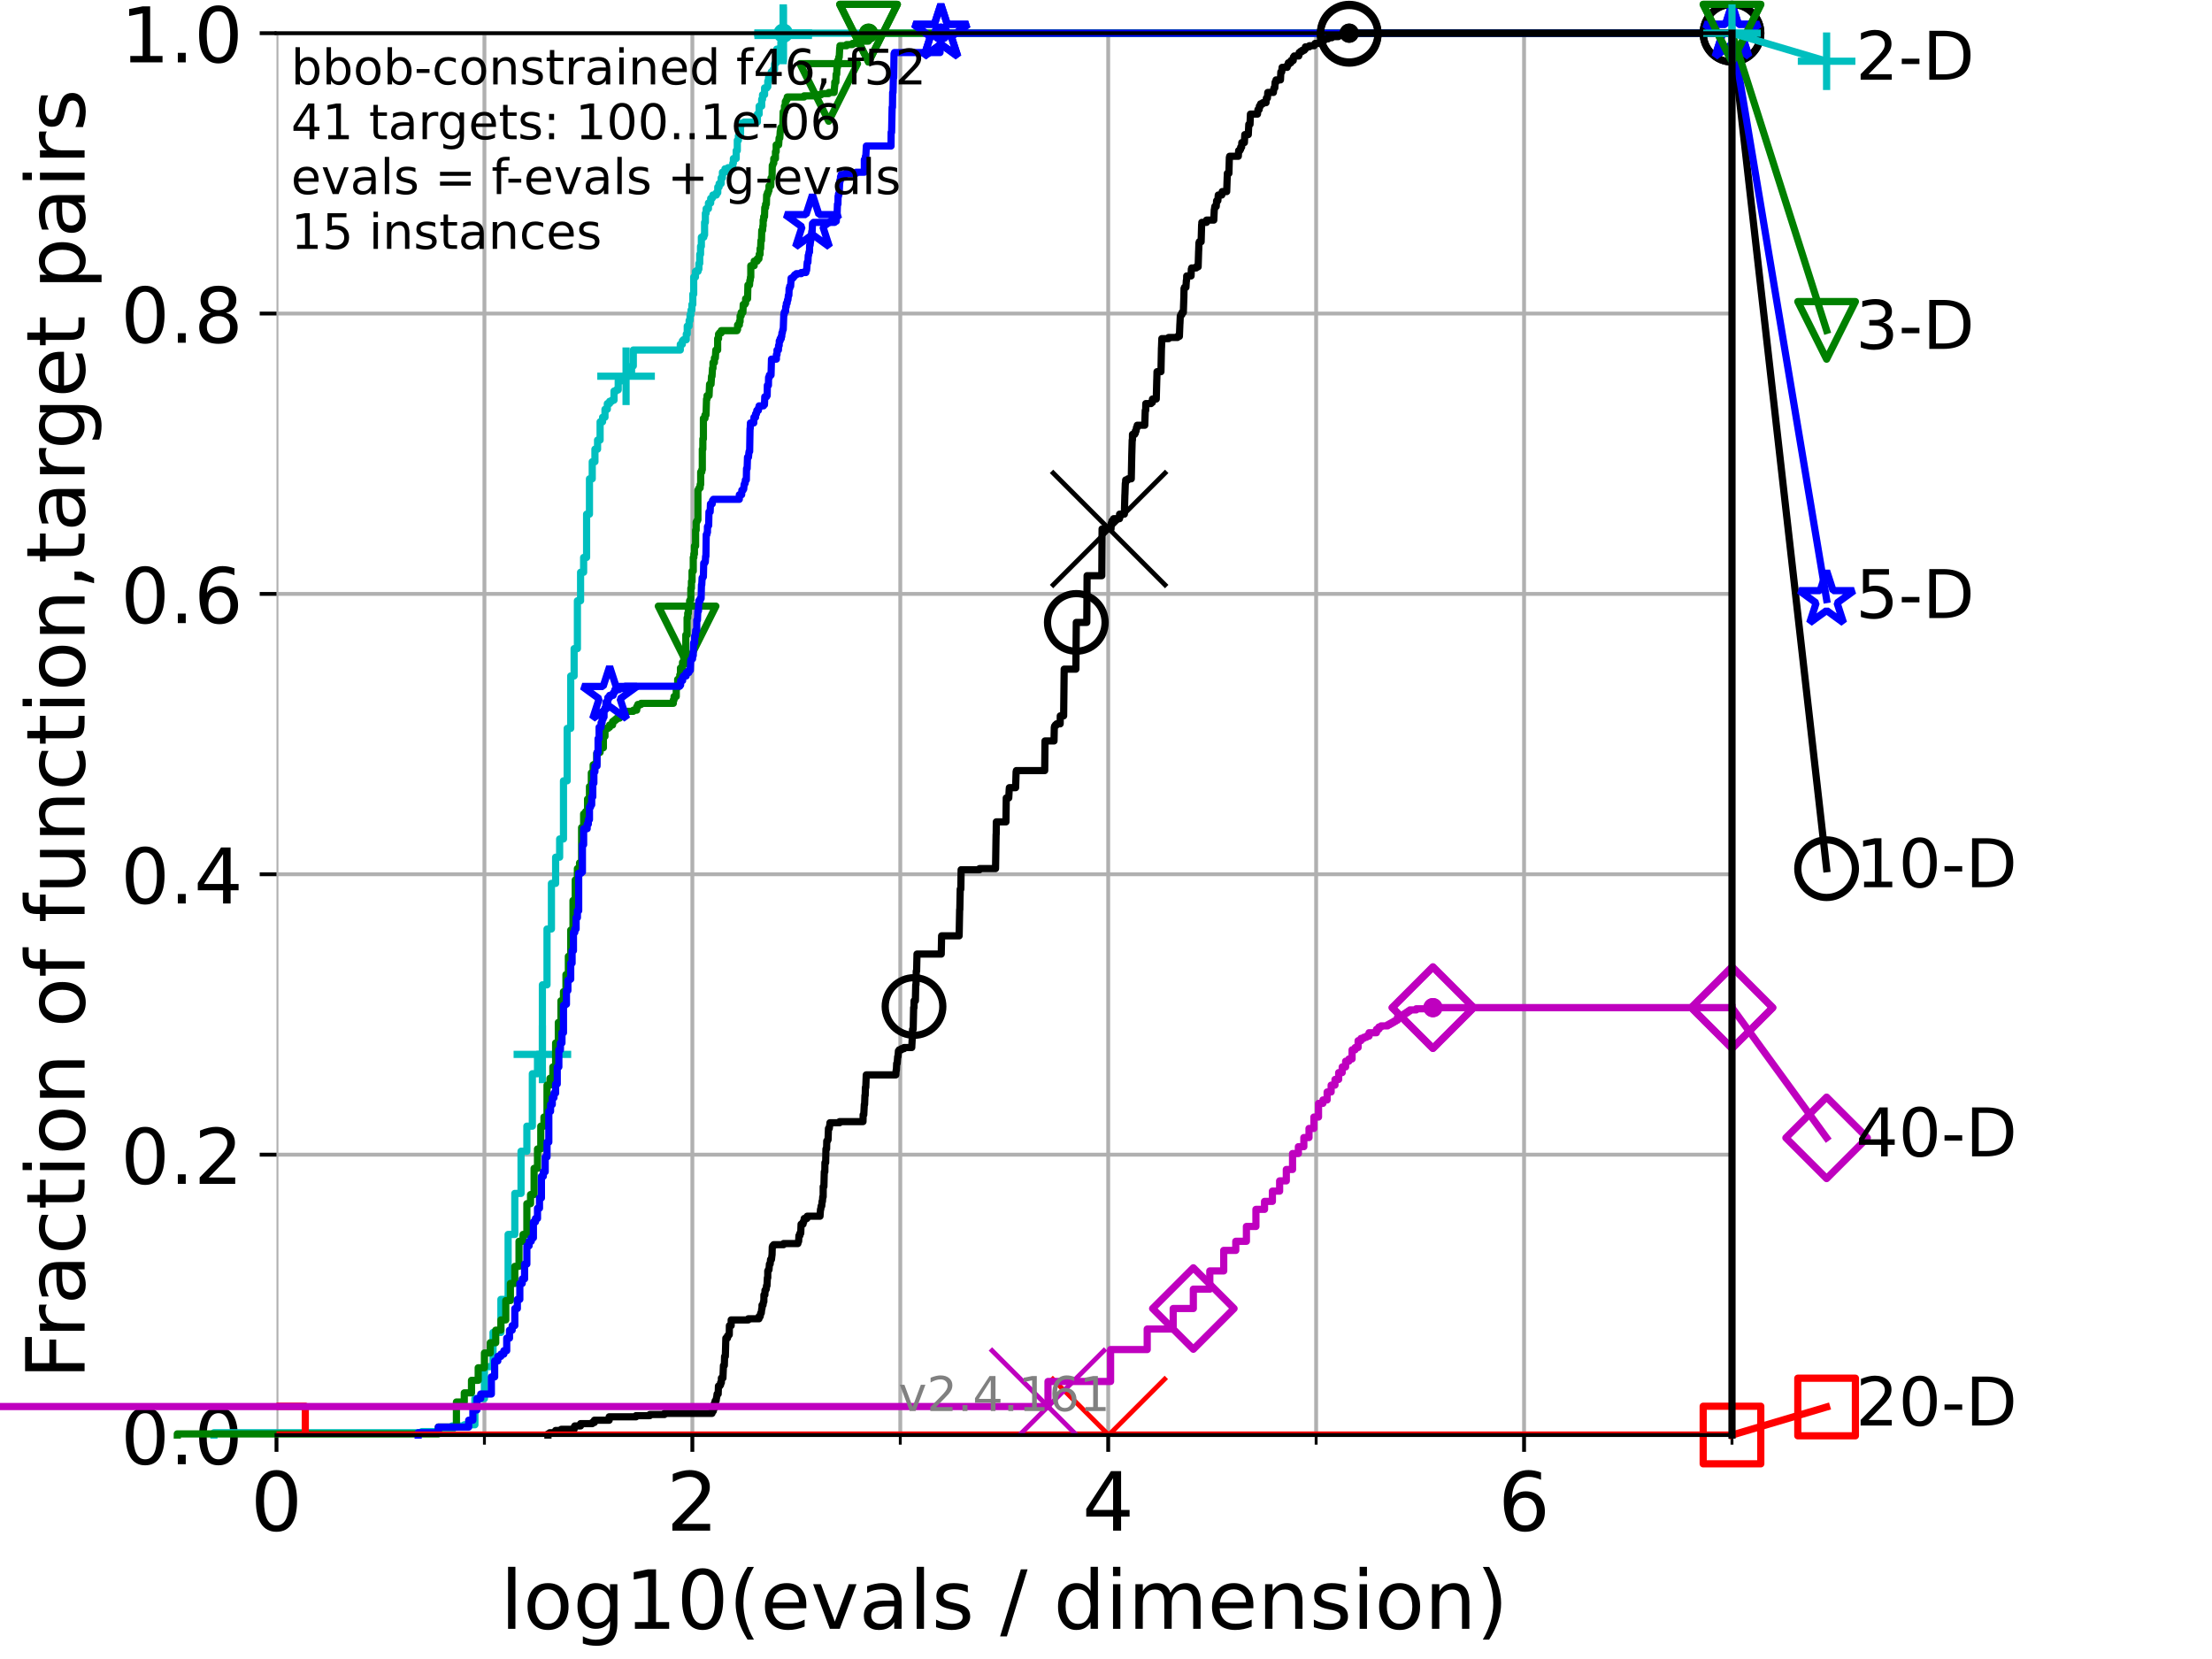 <?xml version="1.0" encoding="utf-8" standalone="no"?>
<!DOCTYPE svg PUBLIC "-//W3C//DTD SVG 1.1//EN"
  "http://www.w3.org/Graphics/SVG/1.1/DTD/svg11.dtd">
<!-- Created with matplotlib (https://matplotlib.org/) -->
<svg height="345.6pt" version="1.1" viewBox="0 0 460.8 345.6" width="460.8pt" xmlns="http://www.w3.org/2000/svg" xmlns:xlink="http://www.w3.org/1999/xlink">
 <defs>
  <style type="text/css">*{stroke-linecap:butt;stroke-linejoin:round;}</style>
 </defs>
 <g id="figure_1">
  <g id="patch_1">
   <path d="M 0 345.6 
L 460.8 345.6 
L 460.8 0 
L 0 0 
z
" style="fill:#ffffff;"/>
  </g>
  <g id="axes_1">
   <g id="patch_2">
    <path d="M 57.6 298.944 
L 360.806 298.944 
L 360.806 6.912 
L 57.6 6.912 
z
" style="fill:#ffffff;"/>
   </g>
   <g id="matplotlib.axis_1">
    <g id="xtick_1">
     <g id="line2d_1">
      <path clip-path="url(#p66aa0065f3)" d="M 57.6 298.944 
L 57.6 6.912 
" style="fill:none;stroke:#b0b0b0;stroke-linecap:square;stroke-width:0.8;"/>
     </g>
     <g id="line2d_2">
      <defs>
       <path d="M 0 0 
L 0 3.5 
" id="mc3dd833bfa" style="stroke:#000000;stroke-width:0.8;"/>
      </defs>
      <g>
       <use style="stroke:#000000;stroke-width:0.8;" x="57.6" xlink:href="#mc3dd833bfa" y="298.944"/>
      </g>
     </g>
     <g id="text_1">
      <!-- 0 -->
      <g transform="translate(52.192 318.861)scale(0.17 -0.17)">
       <defs>
        <path d="M 31.781 66.406 
Q 24.172 66.406 20.328 58.906 
Q 16.5 51.422 16.5 36.375 
Q 16.5 21.391 20.328 13.891 
Q 24.172 6.391 31.781 6.391 
Q 39.453 6.391 43.281 13.891 
Q 47.125 21.391 47.125 36.375 
Q 47.125 51.422 43.281 58.906 
Q 39.453 66.406 31.781 66.406 
z
M 31.781 74.219 
Q 44.047 74.219 50.516 64.516 
Q 56.984 54.828 56.984 36.375 
Q 56.984 17.969 50.516 8.266 
Q 44.047 -1.422 31.781 -1.422 
Q 19.531 -1.422 13.062 8.266 
Q 6.594 17.969 6.594 36.375 
Q 6.594 54.828 13.062 64.516 
Q 19.531 74.219 31.781 74.219 
z
" id="DejaVuSans-48"/>
       </defs>
       <use xlink:href="#DejaVuSans-48"/>
      </g>
     </g>
    </g>
    <g id="xtick_2">
     <g id="line2d_3">
      <path clip-path="url(#p66aa0065f3)" d="M 144.23 298.944 
L 144.23 6.912 
" style="fill:none;stroke:#b0b0b0;stroke-linecap:square;stroke-width:0.8;"/>
     </g>
     <g id="line2d_4">
      <g>
       <use style="stroke:#000000;stroke-width:0.8;" x="144.23" xlink:href="#mc3dd833bfa" y="298.944"/>
      </g>
     </g>
     <g id="text_2">
      <!-- 2 -->
      <g transform="translate(138.822 318.861)scale(0.17 -0.17)">
       <defs>
        <path d="M 19.188 8.297 
L 53.609 8.297 
L 53.609 0 
L 7.328 0 
L 7.328 8.297 
Q 12.938 14.109 22.625 23.891 
Q 32.328 33.688 34.812 36.531 
Q 39.547 41.844 41.422 45.531 
Q 43.312 49.219 43.312 52.781 
Q 43.312 58.594 39.234 62.25 
Q 35.156 65.922 28.609 65.922 
Q 23.969 65.922 18.812 64.312 
Q 13.672 62.703 7.812 59.422 
L 7.812 69.391 
Q 13.766 71.781 18.938 73 
Q 24.125 74.219 28.422 74.219 
Q 39.75 74.219 46.484 68.547 
Q 53.219 62.891 53.219 53.422 
Q 53.219 48.922 51.531 44.891 
Q 49.859 40.875 45.406 35.406 
Q 44.188 33.984 37.641 27.219 
Q 31.109 20.453 19.188 8.297 
z
" id="DejaVuSans-50"/>
       </defs>
       <use xlink:href="#DejaVuSans-50"/>
      </g>
     </g>
    </g>
    <g id="xtick_3">
     <g id="line2d_5">
      <path clip-path="url(#p66aa0065f3)" d="M 230.861 298.944 
L 230.861 6.912 
" style="fill:none;stroke:#b0b0b0;stroke-linecap:square;stroke-width:0.8;"/>
     </g>
     <g id="line2d_6">
      <g>
       <use style="stroke:#000000;stroke-width:0.8;" x="230.861" xlink:href="#mc3dd833bfa" y="298.944"/>
      </g>
     </g>
     <g id="text_3">
      <!-- 4 -->
      <g transform="translate(225.453 318.861)scale(0.17 -0.17)">
       <defs>
        <path d="M 37.797 64.312 
L 12.891 25.391 
L 37.797 25.391 
z
M 35.203 72.906 
L 47.609 72.906 
L 47.609 25.391 
L 58.016 25.391 
L 58.016 17.188 
L 47.609 17.188 
L 47.609 0 
L 37.797 0 
L 37.797 17.188 
L 4.891 17.188 
L 4.891 26.703 
z
" id="DejaVuSans-52"/>
       </defs>
       <use xlink:href="#DejaVuSans-52"/>
      </g>
     </g>
    </g>
    <g id="xtick_4">
     <g id="line2d_7">
      <path clip-path="url(#p66aa0065f3)" d="M 317.491 298.944 
L 317.491 6.912 
" style="fill:none;stroke:#b0b0b0;stroke-linecap:square;stroke-width:0.8;"/>
     </g>
     <g id="line2d_8">
      <g>
       <use style="stroke:#000000;stroke-width:0.8;" x="317.491" xlink:href="#mc3dd833bfa" y="298.944"/>
      </g>
     </g>
     <g id="text_4">
      <!-- 6 -->
      <g transform="translate(312.083 318.861)scale(0.17 -0.17)">
       <defs>
        <path d="M 33.016 40.375 
Q 26.375 40.375 22.484 35.828 
Q 18.609 31.297 18.609 23.391 
Q 18.609 15.531 22.484 10.953 
Q 26.375 6.391 33.016 6.391 
Q 39.656 6.391 43.531 10.953 
Q 47.406 15.531 47.406 23.391 
Q 47.406 31.297 43.531 35.828 
Q 39.656 40.375 33.016 40.375 
z
M 52.594 71.297 
L 52.594 62.312 
Q 48.875 64.062 45.094 64.984 
Q 41.312 65.922 37.594 65.922 
Q 27.828 65.922 22.672 59.328 
Q 17.531 52.734 16.797 39.406 
Q 19.672 43.656 24.016 45.922 
Q 28.375 48.188 33.594 48.188 
Q 44.578 48.188 50.953 41.516 
Q 57.328 34.859 57.328 23.391 
Q 57.328 12.156 50.688 5.359 
Q 44.047 -1.422 33.016 -1.422 
Q 20.359 -1.422 13.672 8.266 
Q 6.984 17.969 6.984 36.375 
Q 6.984 53.656 15.188 63.938 
Q 23.391 74.219 37.203 74.219 
Q 40.922 74.219 44.703 73.484 
Q 48.484 72.75 52.594 71.297 
z
" id="DejaVuSans-54"/>
       </defs>
       <use xlink:href="#DejaVuSans-54"/>
      </g>
     </g>
    </g>
    <g id="xtick_5">
     <g id="line2d_9">
      <path clip-path="url(#p66aa0065f3)" d="M 100.915 298.944 
L 100.915 6.912 
" style="fill:none;stroke:#b0b0b0;stroke-linecap:square;stroke-width:0.8;"/>
     </g>
     <g id="line2d_10">
      <defs>
       <path d="M 0 0 
L 0 2 
" id="mac39c4499c" style="stroke:#000000;stroke-width:0.6;"/>
      </defs>
      <g>
       <use style="stroke:#000000;stroke-width:0.6;" x="100.915" xlink:href="#mac39c4499c" y="298.944"/>
      </g>
     </g>
    </g>
    <g id="xtick_6">
     <g id="line2d_11">
      <path clip-path="url(#p66aa0065f3)" d="M 187.546 298.944 
L 187.546 6.912 
" style="fill:none;stroke:#b0b0b0;stroke-linecap:square;stroke-width:0.8;"/>
     </g>
     <g id="line2d_12">
      <g>
       <use style="stroke:#000000;stroke-width:0.6;" x="187.546" xlink:href="#mac39c4499c" y="298.944"/>
      </g>
     </g>
    </g>
    <g id="xtick_7">
     <g id="line2d_13">
      <path clip-path="url(#p66aa0065f3)" d="M 274.176 298.944 
L 274.176 6.912 
" style="fill:none;stroke:#b0b0b0;stroke-linecap:square;stroke-width:0.8;"/>
     </g>
     <g id="line2d_14">
      <g>
       <use style="stroke:#000000;stroke-width:0.6;" x="274.176" xlink:href="#mac39c4499c" y="298.944"/>
      </g>
     </g>
    </g>
    <g id="xtick_8">
     <g id="line2d_15">
      <path clip-path="url(#p66aa0065f3)" d="M 360.806 298.944 
L 360.806 6.912 
" style="fill:none;stroke:#b0b0b0;stroke-linecap:square;stroke-width:0.8;"/>
     </g>
     <g id="line2d_16">
      <g>
       <use style="stroke:#000000;stroke-width:0.6;" x="360.806" xlink:href="#mac39c4499c" y="298.944"/>
      </g>
     </g>
    </g>
    <g id="text_5">
     <!-- log10(evals / dimension) -->
     <g transform="translate(104.239 339.314)scale(0.17 -0.17)">
      <defs>
       <path d="M 9.422 75.984 
L 18.406 75.984 
L 18.406 0 
L 9.422 0 
z
" id="DejaVuSans-108"/>
       <path d="M 30.609 48.391 
Q 23.391 48.391 19.188 42.75 
Q 14.984 37.109 14.984 27.297 
Q 14.984 17.484 19.156 11.844 
Q 23.344 6.203 30.609 6.203 
Q 37.797 6.203 41.984 11.859 
Q 46.188 17.531 46.188 27.297 
Q 46.188 37.016 41.984 42.703 
Q 37.797 48.391 30.609 48.391 
z
M 30.609 56 
Q 42.328 56 49.016 48.375 
Q 55.719 40.766 55.719 27.297 
Q 55.719 13.875 49.016 6.219 
Q 42.328 -1.422 30.609 -1.422 
Q 18.844 -1.422 12.172 6.219 
Q 5.516 13.875 5.516 27.297 
Q 5.516 40.766 12.172 48.375 
Q 18.844 56 30.609 56 
z
" id="DejaVuSans-111"/>
       <path d="M 45.406 27.984 
Q 45.406 37.75 41.375 43.109 
Q 37.359 48.484 30.078 48.484 
Q 22.859 48.484 18.828 43.109 
Q 14.797 37.75 14.797 27.984 
Q 14.797 18.266 18.828 12.891 
Q 22.859 7.516 30.078 7.516 
Q 37.359 7.516 41.375 12.891 
Q 45.406 18.266 45.406 27.984 
z
M 54.391 6.781 
Q 54.391 -7.172 48.188 -13.984 
Q 42 -20.797 29.203 -20.797 
Q 24.469 -20.797 20.266 -20.094 
Q 16.062 -19.391 12.109 -17.922 
L 12.109 -9.188 
Q 16.062 -11.328 19.922 -12.344 
Q 23.781 -13.375 27.781 -13.375 
Q 36.625 -13.375 41.016 -8.766 
Q 45.406 -4.156 45.406 5.172 
L 45.406 9.625 
Q 42.625 4.781 38.281 2.391 
Q 33.938 0 27.875 0 
Q 17.828 0 11.672 7.656 
Q 5.516 15.328 5.516 27.984 
Q 5.516 40.672 11.672 48.328 
Q 17.828 56 27.875 56 
Q 33.938 56 38.281 53.609 
Q 42.625 51.219 45.406 46.391 
L 45.406 54.688 
L 54.391 54.688 
z
" id="DejaVuSans-103"/>
       <path d="M 12.406 8.297 
L 28.516 8.297 
L 28.516 63.922 
L 10.984 60.406 
L 10.984 69.391 
L 28.422 72.906 
L 38.281 72.906 
L 38.281 8.297 
L 54.391 8.297 
L 54.391 0 
L 12.406 0 
z
" id="DejaVuSans-49"/>
       <path d="M 31 75.875 
Q 24.469 64.656 21.281 53.656 
Q 18.109 42.672 18.109 31.391 
Q 18.109 20.125 21.312 9.062 
Q 24.516 -2 31 -13.188 
L 23.188 -13.188 
Q 15.875 -1.703 12.234 9.375 
Q 8.594 20.453 8.594 31.391 
Q 8.594 42.281 12.203 53.312 
Q 15.828 64.359 23.188 75.875 
z
" id="DejaVuSans-40"/>
       <path d="M 56.203 29.594 
L 56.203 25.203 
L 14.891 25.203 
Q 15.484 15.922 20.484 11.062 
Q 25.484 6.203 34.422 6.203 
Q 39.594 6.203 44.453 7.469 
Q 49.312 8.734 54.109 11.281 
L 54.109 2.781 
Q 49.266 0.734 44.188 -0.344 
Q 39.109 -1.422 33.891 -1.422 
Q 20.797 -1.422 13.156 6.188 
Q 5.516 13.812 5.516 26.812 
Q 5.516 40.234 12.766 48.109 
Q 20.016 56 32.328 56 
Q 43.359 56 49.781 48.891 
Q 56.203 41.797 56.203 29.594 
z
M 47.219 32.234 
Q 47.125 39.594 43.094 43.984 
Q 39.062 48.391 32.422 48.391 
Q 24.906 48.391 20.391 44.141 
Q 15.875 39.891 15.188 32.172 
z
" id="DejaVuSans-101"/>
       <path d="M 2.984 54.688 
L 12.5 54.688 
L 29.594 8.797 
L 46.688 54.688 
L 56.203 54.688 
L 35.688 0 
L 23.484 0 
z
" id="DejaVuSans-118"/>
       <path d="M 34.281 27.484 
Q 23.391 27.484 19.188 25 
Q 14.984 22.516 14.984 16.5 
Q 14.984 11.719 18.141 8.906 
Q 21.297 6.109 26.703 6.109 
Q 34.188 6.109 38.703 11.406 
Q 43.219 16.703 43.219 25.484 
L 43.219 27.484 
z
M 52.203 31.203 
L 52.203 0 
L 43.219 0 
L 43.219 8.297 
Q 40.141 3.328 35.547 0.953 
Q 30.953 -1.422 24.312 -1.422 
Q 15.922 -1.422 10.953 3.297 
Q 6 8.016 6 15.922 
Q 6 25.141 12.172 29.828 
Q 18.359 34.516 30.609 34.516 
L 43.219 34.516 
L 43.219 35.406 
Q 43.219 41.609 39.141 45 
Q 35.062 48.391 27.688 48.391 
Q 23 48.391 18.547 47.266 
Q 14.109 46.141 10.016 43.891 
L 10.016 52.203 
Q 14.938 54.109 19.578 55.047 
Q 24.219 56 28.609 56 
Q 40.484 56 46.344 49.844 
Q 52.203 43.703 52.203 31.203 
z
" id="DejaVuSans-97"/>
       <path d="M 44.281 53.078 
L 44.281 44.578 
Q 40.484 46.531 36.375 47.5 
Q 32.281 48.484 27.875 48.484 
Q 21.188 48.484 17.844 46.438 
Q 14.5 44.391 14.5 40.281 
Q 14.5 37.156 16.891 35.375 
Q 19.281 33.594 26.516 31.984 
L 29.594 31.297 
Q 39.156 29.25 43.188 25.516 
Q 47.219 21.781 47.219 15.094 
Q 47.219 7.469 41.188 3.016 
Q 35.156 -1.422 24.609 -1.422 
Q 20.219 -1.422 15.453 -0.562 
Q 10.688 0.297 5.422 2 
L 5.422 11.281 
Q 10.406 8.688 15.234 7.391 
Q 20.062 6.109 24.812 6.109 
Q 31.156 6.109 34.562 8.281 
Q 37.984 10.453 37.984 14.406 
Q 37.984 18.062 35.516 20.016 
Q 33.062 21.969 24.703 23.781 
L 21.578 24.516 
Q 13.234 26.266 9.516 29.906 
Q 5.812 33.547 5.812 39.891 
Q 5.812 47.609 11.281 51.797 
Q 16.75 56 26.812 56 
Q 31.781 56 36.172 55.266 
Q 40.578 54.547 44.281 53.078 
z
" id="DejaVuSans-115"/>
       <path id="DejaVuSans-32"/>
       <path d="M 25.391 72.906 
L 33.688 72.906 
L 8.297 -9.281 
L 0 -9.281 
z
" id="DejaVuSans-47"/>
       <path d="M 45.406 46.391 
L 45.406 75.984 
L 54.391 75.984 
L 54.391 0 
L 45.406 0 
L 45.406 8.203 
Q 42.578 3.328 38.25 0.953 
Q 33.938 -1.422 27.875 -1.422 
Q 17.969 -1.422 11.734 6.484 
Q 5.516 14.406 5.516 27.297 
Q 5.516 40.188 11.734 48.094 
Q 17.969 56 27.875 56 
Q 33.938 56 38.25 53.625 
Q 42.578 51.266 45.406 46.391 
z
M 14.797 27.297 
Q 14.797 17.391 18.875 11.75 
Q 22.953 6.109 30.078 6.109 
Q 37.203 6.109 41.297 11.75 
Q 45.406 17.391 45.406 27.297 
Q 45.406 37.203 41.297 42.844 
Q 37.203 48.484 30.078 48.484 
Q 22.953 48.484 18.875 42.844 
Q 14.797 37.203 14.797 27.297 
z
" id="DejaVuSans-100"/>
       <path d="M 9.422 54.688 
L 18.406 54.688 
L 18.406 0 
L 9.422 0 
z
M 9.422 75.984 
L 18.406 75.984 
L 18.406 64.594 
L 9.422 64.594 
z
" id="DejaVuSans-105"/>
       <path d="M 52 44.188 
Q 55.375 50.25 60.062 53.125 
Q 64.75 56 71.094 56 
Q 79.641 56 84.281 50.016 
Q 88.922 44.047 88.922 33.016 
L 88.922 0 
L 79.891 0 
L 79.891 32.719 
Q 79.891 40.578 77.094 44.375 
Q 74.312 48.188 68.609 48.188 
Q 61.625 48.188 57.562 43.547 
Q 53.516 38.922 53.516 30.906 
L 53.516 0 
L 44.484 0 
L 44.484 32.719 
Q 44.484 40.625 41.703 44.406 
Q 38.922 48.188 33.109 48.188 
Q 26.219 48.188 22.156 43.531 
Q 18.109 38.875 18.109 30.906 
L 18.109 0 
L 9.078 0 
L 9.078 54.688 
L 18.109 54.688 
L 18.109 46.188 
Q 21.188 51.219 25.484 53.609 
Q 29.781 56 35.688 56 
Q 41.656 56 45.828 52.969 
Q 50 49.953 52 44.188 
z
" id="DejaVuSans-109"/>
       <path d="M 54.891 33.016 
L 54.891 0 
L 45.906 0 
L 45.906 32.719 
Q 45.906 40.484 42.875 44.328 
Q 39.844 48.188 33.797 48.188 
Q 26.516 48.188 22.312 43.547 
Q 18.109 38.922 18.109 30.906 
L 18.109 0 
L 9.078 0 
L 9.078 54.688 
L 18.109 54.688 
L 18.109 46.188 
Q 21.344 51.125 25.703 53.562 
Q 30.078 56 35.797 56 
Q 45.219 56 50.047 50.172 
Q 54.891 44.344 54.891 33.016 
z
" id="DejaVuSans-110"/>
       <path d="M 8.016 75.875 
L 15.828 75.875 
Q 23.141 64.359 26.781 53.312 
Q 30.422 42.281 30.422 31.391 
Q 30.422 20.453 26.781 9.375 
Q 23.141 -1.703 15.828 -13.188 
L 8.016 -13.188 
Q 14.5 -2 17.703 9.062 
Q 20.906 20.125 20.906 31.391 
Q 20.906 42.672 17.703 53.656 
Q 14.5 64.656 8.016 75.875 
z
" id="DejaVuSans-41"/>
      </defs>
      <use xlink:href="#DejaVuSans-108"/>
      <use x="27.783" xlink:href="#DejaVuSans-111"/>
      <use x="88.965" xlink:href="#DejaVuSans-103"/>
      <use x="152.441" xlink:href="#DejaVuSans-49"/>
      <use x="216.064" xlink:href="#DejaVuSans-48"/>
      <use x="279.688" xlink:href="#DejaVuSans-40"/>
      <use x="318.701" xlink:href="#DejaVuSans-101"/>
      <use x="380.225" xlink:href="#DejaVuSans-118"/>
      <use x="439.404" xlink:href="#DejaVuSans-97"/>
      <use x="500.684" xlink:href="#DejaVuSans-108"/>
      <use x="528.467" xlink:href="#DejaVuSans-115"/>
      <use x="580.566" xlink:href="#DejaVuSans-32"/>
      <use x="612.354" xlink:href="#DejaVuSans-47"/>
      <use x="646.045" xlink:href="#DejaVuSans-32"/>
      <use x="677.832" xlink:href="#DejaVuSans-100"/>
      <use x="741.309" xlink:href="#DejaVuSans-105"/>
      <use x="769.092" xlink:href="#DejaVuSans-109"/>
      <use x="866.504" xlink:href="#DejaVuSans-101"/>
      <use x="928.027" xlink:href="#DejaVuSans-110"/>
      <use x="991.406" xlink:href="#DejaVuSans-115"/>
      <use x="1043.506" xlink:href="#DejaVuSans-105"/>
      <use x="1071.289" xlink:href="#DejaVuSans-111"/>
      <use x="1132.471" xlink:href="#DejaVuSans-110"/>
      <use x="1195.85" xlink:href="#DejaVuSans-41"/>
     </g>
    </g>
   </g>
   <g id="matplotlib.axis_2">
    <g id="ytick_1">
     <g id="line2d_17">
      <path clip-path="url(#p66aa0065f3)" d="M 57.6 298.944 
L 360.806 298.944 
" style="fill:none;stroke:#b0b0b0;stroke-linecap:square;stroke-width:0.8;"/>
     </g>
     <g id="line2d_18">
      <defs>
       <path d="M 0 0 
L -3.5 0 
" id="m9e11f65701" style="stroke:#000000;stroke-width:0.8;"/>
      </defs>
      <g>
       <use style="stroke:#000000;stroke-width:0.8;" x="57.6" xlink:href="#m9e11f65701" y="298.944"/>
      </g>
     </g>
     <g id="text_6">
      <!-- 0.0 -->
      <g transform="translate(25.155 305.023)scale(0.16 -0.16)">
       <defs>
        <path d="M 10.688 12.406 
L 21 12.406 
L 21 0 
L 10.688 0 
z
" id="DejaVuSans-46"/>
       </defs>
       <use xlink:href="#DejaVuSans-48"/>
       <use x="63.623" xlink:href="#DejaVuSans-46"/>
       <use x="95.41" xlink:href="#DejaVuSans-48"/>
      </g>
     </g>
    </g>
    <g id="ytick_2">
     <g id="line2d_19">
      <path clip-path="url(#p66aa0065f3)" d="M 57.6 240.538 
L 360.806 240.538 
" style="fill:none;stroke:#b0b0b0;stroke-linecap:square;stroke-width:0.8;"/>
     </g>
     <g id="line2d_20">
      <g>
       <use style="stroke:#000000;stroke-width:0.8;" x="57.6" xlink:href="#m9e11f65701" y="240.538"/>
      </g>
     </g>
     <g id="text_7">
      <!-- 0.2 -->
      <g transform="translate(25.155 246.616)scale(0.16 -0.16)">
       <use xlink:href="#DejaVuSans-48"/>
       <use x="63.623" xlink:href="#DejaVuSans-46"/>
       <use x="95.41" xlink:href="#DejaVuSans-50"/>
      </g>
     </g>
    </g>
    <g id="ytick_3">
     <g id="line2d_21">
      <path clip-path="url(#p66aa0065f3)" d="M 57.6 182.131 
L 360.806 182.131 
" style="fill:none;stroke:#b0b0b0;stroke-linecap:square;stroke-width:0.8;"/>
     </g>
     <g id="line2d_22">
      <g>
       <use style="stroke:#000000;stroke-width:0.8;" x="57.6" xlink:href="#m9e11f65701" y="182.131"/>
      </g>
     </g>
     <g id="text_8">
      <!-- 0.4 -->
      <g transform="translate(25.155 188.21)scale(0.16 -0.16)">
       <use xlink:href="#DejaVuSans-48"/>
       <use x="63.623" xlink:href="#DejaVuSans-46"/>
       <use x="95.41" xlink:href="#DejaVuSans-52"/>
      </g>
     </g>
    </g>
    <g id="ytick_4">
     <g id="line2d_23">
      <path clip-path="url(#p66aa0065f3)" d="M 57.6 123.725 
L 360.806 123.725 
" style="fill:none;stroke:#b0b0b0;stroke-linecap:square;stroke-width:0.8;"/>
     </g>
     <g id="line2d_24">
      <g>
       <use style="stroke:#000000;stroke-width:0.8;" x="57.6" xlink:href="#m9e11f65701" y="123.725"/>
      </g>
     </g>
     <g id="text_9">
      <!-- 0.6 -->
      <g transform="translate(25.155 129.804)scale(0.16 -0.16)">
       <use xlink:href="#DejaVuSans-48"/>
       <use x="63.623" xlink:href="#DejaVuSans-46"/>
       <use x="95.41" xlink:href="#DejaVuSans-54"/>
      </g>
     </g>
    </g>
    <g id="ytick_5">
     <g id="line2d_25">
      <path clip-path="url(#p66aa0065f3)" d="M 57.6 65.318 
L 360.806 65.318 
" style="fill:none;stroke:#b0b0b0;stroke-linecap:square;stroke-width:0.8;"/>
     </g>
     <g id="line2d_26">
      <g>
       <use style="stroke:#000000;stroke-width:0.8;" x="57.6" xlink:href="#m9e11f65701" y="65.318"/>
      </g>
     </g>
     <g id="text_10">
      <!-- 0.8 -->
      <g transform="translate(25.155 71.397)scale(0.16 -0.16)">
       <defs>
        <path d="M 31.781 34.625 
Q 24.75 34.625 20.719 30.859 
Q 16.703 27.094 16.703 20.516 
Q 16.703 13.922 20.719 10.156 
Q 24.75 6.391 31.781 6.391 
Q 38.812 6.391 42.859 10.172 
Q 46.922 13.969 46.922 20.516 
Q 46.922 27.094 42.891 30.859 
Q 38.875 34.625 31.781 34.625 
z
M 21.922 38.812 
Q 15.578 40.375 12.031 44.719 
Q 8.5 49.078 8.5 55.328 
Q 8.5 64.062 14.719 69.141 
Q 20.953 74.219 31.781 74.219 
Q 42.672 74.219 48.875 69.141 
Q 55.078 64.062 55.078 55.328 
Q 55.078 49.078 51.531 44.719 
Q 48 40.375 41.703 38.812 
Q 48.828 37.156 52.797 32.312 
Q 56.781 27.484 56.781 20.516 
Q 56.781 9.906 50.312 4.234 
Q 43.844 -1.422 31.781 -1.422 
Q 19.734 -1.422 13.25 4.234 
Q 6.781 9.906 6.781 20.516 
Q 6.781 27.484 10.781 32.312 
Q 14.797 37.156 21.922 38.812 
z
M 18.312 54.391 
Q 18.312 48.734 21.844 45.562 
Q 25.391 42.391 31.781 42.391 
Q 38.141 42.391 41.719 45.562 
Q 45.312 48.734 45.312 54.391 
Q 45.312 60.062 41.719 63.234 
Q 38.141 66.406 31.781 66.406 
Q 25.391 66.406 21.844 63.234 
Q 18.312 60.062 18.312 54.391 
z
" id="DejaVuSans-56"/>
       </defs>
       <use xlink:href="#DejaVuSans-48"/>
       <use x="63.623" xlink:href="#DejaVuSans-46"/>
       <use x="95.41" xlink:href="#DejaVuSans-56"/>
      </g>
     </g>
    </g>
    <g id="ytick_6">
     <g id="line2d_27">
      <path clip-path="url(#p66aa0065f3)" d="M 57.6 6.912 
L 360.806 6.912 
" style="fill:none;stroke:#b0b0b0;stroke-linecap:square;stroke-width:0.8;"/>
     </g>
     <g id="line2d_28">
      <g>
       <use style="stroke:#000000;stroke-width:0.8;" x="57.6" xlink:href="#m9e11f65701" y="6.912"/>
      </g>
     </g>
     <g id="text_11">
      <!-- 1.0 -->
      <g transform="translate(25.155 12.991)scale(0.16 -0.16)">
       <use xlink:href="#DejaVuSans-49"/>
       <use x="63.623" xlink:href="#DejaVuSans-46"/>
       <use x="95.41" xlink:href="#DejaVuSans-48"/>
      </g>
     </g>
    </g>
    <g id="text_12">
     <!-- Fraction of function,target pairs -->
     <g transform="translate(17.62 287.313)rotate(-90)scale(0.17 -0.17)">
      <defs>
       <path d="M 9.812 72.906 
L 51.703 72.906 
L 51.703 64.594 
L 19.672 64.594 
L 19.672 43.109 
L 48.578 43.109 
L 48.578 34.812 
L 19.672 34.812 
L 19.672 0 
L 9.812 0 
z
" id="DejaVuSans-70"/>
       <path d="M 41.109 46.297 
Q 39.594 47.172 37.812 47.578 
Q 36.031 48 33.891 48 
Q 26.266 48 22.188 43.047 
Q 18.109 38.094 18.109 28.812 
L 18.109 0 
L 9.078 0 
L 9.078 54.688 
L 18.109 54.688 
L 18.109 46.188 
Q 20.953 51.172 25.484 53.578 
Q 30.031 56 36.531 56 
Q 37.453 56 38.578 55.875 
Q 39.703 55.766 41.062 55.516 
z
" id="DejaVuSans-114"/>
       <path d="M 48.781 52.594 
L 48.781 44.188 
Q 44.969 46.297 41.141 47.344 
Q 37.312 48.391 33.406 48.391 
Q 24.656 48.391 19.812 42.844 
Q 14.984 37.312 14.984 27.297 
Q 14.984 17.281 19.812 11.734 
Q 24.656 6.203 33.406 6.203 
Q 37.312 6.203 41.141 7.25 
Q 44.969 8.297 48.781 10.406 
L 48.781 2.094 
Q 45.016 0.344 40.984 -0.531 
Q 36.969 -1.422 32.422 -1.422 
Q 20.062 -1.422 12.781 6.344 
Q 5.516 14.109 5.516 27.297 
Q 5.516 40.672 12.859 48.328 
Q 20.219 56 33.016 56 
Q 37.156 56 41.109 55.141 
Q 45.062 54.297 48.781 52.594 
z
" id="DejaVuSans-99"/>
       <path d="M 18.312 70.219 
L 18.312 54.688 
L 36.812 54.688 
L 36.812 47.703 
L 18.312 47.703 
L 18.312 18.016 
Q 18.312 11.328 20.141 9.422 
Q 21.969 7.516 27.594 7.516 
L 36.812 7.516 
L 36.812 0 
L 27.594 0 
Q 17.188 0 13.234 3.875 
Q 9.281 7.766 9.281 18.016 
L 9.281 47.703 
L 2.688 47.703 
L 2.688 54.688 
L 9.281 54.688 
L 9.281 70.219 
z
" id="DejaVuSans-116"/>
       <path d="M 37.109 75.984 
L 37.109 68.5 
L 28.516 68.5 
Q 23.688 68.5 21.797 66.547 
Q 19.922 64.594 19.922 59.516 
L 19.922 54.688 
L 34.719 54.688 
L 34.719 47.703 
L 19.922 47.703 
L 19.922 0 
L 10.891 0 
L 10.891 47.703 
L 2.297 47.703 
L 2.297 54.688 
L 10.891 54.688 
L 10.891 58.5 
Q 10.891 67.625 15.141 71.797 
Q 19.391 75.984 28.609 75.984 
z
" id="DejaVuSans-102"/>
       <path d="M 8.5 21.578 
L 8.5 54.688 
L 17.484 54.688 
L 17.484 21.922 
Q 17.484 14.156 20.5 10.266 
Q 23.531 6.391 29.594 6.391 
Q 36.859 6.391 41.078 11.031 
Q 45.312 15.672 45.312 23.688 
L 45.312 54.688 
L 54.297 54.688 
L 54.297 0 
L 45.312 0 
L 45.312 8.406 
Q 42.047 3.422 37.719 1 
Q 33.406 -1.422 27.688 -1.422 
Q 18.266 -1.422 13.375 4.438 
Q 8.5 10.297 8.5 21.578 
z
M 31.109 56 
z
" id="DejaVuSans-117"/>
       <path d="M 11.719 12.406 
L 22.016 12.406 
L 22.016 4 
L 14.016 -11.625 
L 7.719 -11.625 
L 11.719 4 
z
" id="DejaVuSans-44"/>
       <path d="M 18.109 8.203 
L 18.109 -20.797 
L 9.078 -20.797 
L 9.078 54.688 
L 18.109 54.688 
L 18.109 46.391 
Q 20.953 51.266 25.266 53.625 
Q 29.594 56 35.594 56 
Q 45.562 56 51.781 48.094 
Q 58.016 40.188 58.016 27.297 
Q 58.016 14.406 51.781 6.484 
Q 45.562 -1.422 35.594 -1.422 
Q 29.594 -1.422 25.266 0.953 
Q 20.953 3.328 18.109 8.203 
z
M 48.688 27.297 
Q 48.688 37.203 44.609 42.844 
Q 40.531 48.484 33.406 48.484 
Q 26.266 48.484 22.188 42.844 
Q 18.109 37.203 18.109 27.297 
Q 18.109 17.391 22.188 11.75 
Q 26.266 6.109 33.406 6.109 
Q 40.531 6.109 44.609 11.75 
Q 48.688 17.391 48.688 27.297 
z
" id="DejaVuSans-112"/>
      </defs>
      <use xlink:href="#DejaVuSans-70"/>
      <use x="50.27" xlink:href="#DejaVuSans-114"/>
      <use x="91.383" xlink:href="#DejaVuSans-97"/>
      <use x="152.662" xlink:href="#DejaVuSans-99"/>
      <use x="207.643" xlink:href="#DejaVuSans-116"/>
      <use x="246.852" xlink:href="#DejaVuSans-105"/>
      <use x="274.635" xlink:href="#DejaVuSans-111"/>
      <use x="335.816" xlink:href="#DejaVuSans-110"/>
      <use x="399.195" xlink:href="#DejaVuSans-32"/>
      <use x="430.982" xlink:href="#DejaVuSans-111"/>
      <use x="492.164" xlink:href="#DejaVuSans-102"/>
      <use x="527.369" xlink:href="#DejaVuSans-32"/>
      <use x="559.156" xlink:href="#DejaVuSans-102"/>
      <use x="594.361" xlink:href="#DejaVuSans-117"/>
      <use x="657.74" xlink:href="#DejaVuSans-110"/>
      <use x="721.119" xlink:href="#DejaVuSans-99"/>
      <use x="776.1" xlink:href="#DejaVuSans-116"/>
      <use x="815.309" xlink:href="#DejaVuSans-105"/>
      <use x="843.092" xlink:href="#DejaVuSans-111"/>
      <use x="904.273" xlink:href="#DejaVuSans-110"/>
      <use x="967.652" xlink:href="#DejaVuSans-44"/>
      <use x="999.439" xlink:href="#DejaVuSans-116"/>
      <use x="1038.648" xlink:href="#DejaVuSans-97"/>
      <use x="1099.928" xlink:href="#DejaVuSans-114"/>
      <use x="1139.291" xlink:href="#DejaVuSans-103"/>
      <use x="1202.768" xlink:href="#DejaVuSans-101"/>
      <use x="1264.291" xlink:href="#DejaVuSans-116"/>
      <use x="1303.5" xlink:href="#DejaVuSans-32"/>
      <use x="1335.287" xlink:href="#DejaVuSans-112"/>
      <use x="1398.764" xlink:href="#DejaVuSans-97"/>
      <use x="1460.043" xlink:href="#DejaVuSans-105"/>
      <use x="1487.826" xlink:href="#DejaVuSans-114"/>
      <use x="1528.939" xlink:href="#DejaVuSans-115"/>
     </g>
    </g>
   </g>
   <g id="line2d_29">
    <defs>
     <path d="M 0 1.5 
C 0.398 1.5 0.779 1.342 1.061 1.061 
C 1.342 0.779 1.5 0.398 1.5 0 
C 1.5 -0.398 1.342 -0.779 1.061 -1.061 
C 0.779 -1.342 0.398 -1.5 0 -1.5 
C -0.398 -1.5 -0.779 -1.342 -1.061 -1.061 
C -1.342 -0.779 -1.5 -0.398 -1.5 0 
C -1.5 0.398 -1.342 0.779 -1.061 1.061 
C -0.779 1.342 -0.398 1.5 0 1.5 
z
" id="m9be5150ff2" style="stroke:#00bfbf;"/>
    </defs>
    <g>
     <use style="fill:#00bfbf;stroke:#00bfbf;" x="163.157" xlink:href="#m9be5150ff2" y="6.912"/>
     <use style="fill:#00bfbf;stroke:#00bfbf;" x="163.157" xlink:href="#m9be5150ff2" y="6.912"/>
    </g>
   </g>
   <g id="line2d_30">
    <path d="M 44.561 298.944 
L 44.561 298.469 
L 87.876 298.469 
L 87.876 298.232 
L 94.206 298.232 
L 94.206 297.045 
L 96.718 297.045 
L 96.718 296.807 
L 98.933 296.807 
L 98.933 291.346 
L 100.915 291.346 
L 100.915 284.699 
L 102.708 284.699 
L 102.708 277.576 
L 104.345 277.576 
L 104.345 270.69 
L 105.851 270.69 
L 105.851 257.157 
L 107.245 257.157 
L 107.245 248.61 
L 108.543 248.61 
L 108.543 239.825 
L 109.757 239.825 
L 109.757 234.602 
L 110.897 234.602 
L 110.897 223.68 
L 111.972 223.68 
L 111.972 219.644 
L 112.989 219.644 
L 112.989 205.161 
L 113.954 205.161 
L 113.954 193.528 
L 114.872 193.528 
L 114.872 184.031 
L 115.747 184.031 
L 115.747 178.57 
L 116.584 178.57 
L 116.584 174.771 
L 117.384 174.771 
L 117.384 162.662 
L 118.152 162.662 
L 118.152 151.741 
L 118.89 151.741 
L 118.89 140.819 
L 119.6 140.819 
L 119.6 135.121 
L 120.284 135.121 
L 120.284 125.149 
L 120.944 125.149 
L 120.944 119.214 
L 121.582 119.214 
L 121.582 116.127 
L 122.199 116.127 
L 122.199 107.105 
L 122.796 107.105 
L 122.796 99.745 
L 123.375 99.745 
L 123.375 96.184 
L 123.936 96.184 
L 123.936 93.572 
L 124.482 93.572 
L 124.482 91.673 
L 125.012 91.673 
L 125.012 87.874 
L 125.527 87.874 
L 125.527 86.924 
L 126.029 86.924 
L 126.029 85.262 
L 126.517 85.262 
L 126.517 84.075 
L 126.994 84.075 
L 126.994 83.6 
L 127.458 83.6 
L 127.458 83.363 
L 127.911 83.363 
L 127.911 81.463 
L 128.354 81.463 
L 128.354 81.226 
L 128.786 81.226 
L 128.786 79.326 
L 129.623 79.326 
L 129.623 78.614 
L 130.027 78.614 
L 130.027 78.377 
L 130.423 78.377 
L 130.423 78.139 
L 130.811 78.139 
L 130.811 77.664 
L 131.564 77.664 
L 131.564 76.24 
L 131.929 76.24 
L 131.929 72.916 
L 141.718 72.916 
L 141.718 71.729 
L 142.144 71.729 
L 142.144 71.017 
L 142.353 71.017 
L 142.353 70.779 
L 142.966 70.779 
L 142.966 69.592 
L 143.166 69.592 
L 143.166 67.93 
L 143.56 67.93 
L 143.56 66.743 
L 143.754 66.743 
L 143.754 65.556 
L 143.946 65.556 
L 143.946 64.606 
L 144.136 64.606 
L 144.136 63.419 
L 144.324 63.419 
L 144.324 61.282 
L 144.51 61.282 
L 144.51 57.721 
L 144.878 57.721 
L 144.878 56.534 
L 145.415 56.534 
L 145.415 56.059 
L 145.591 56.059 
L 145.591 54.872 
L 145.765 54.872 
L 145.765 52.972 
L 145.938 52.972 
L 145.938 51.31 
L 146.109 51.31 
L 146.109 49.411 
L 146.613 49.411 
L 146.613 48.936 
L 146.778 48.936 
L 146.778 46.324 
L 146.941 46.324 
L 146.941 44.425 
L 147.103 44.425 
L 147.103 43.475 
L 147.582 43.475 
L 147.582 42.288 
L 148.048 42.288 
L 148.048 41.339 
L 148.353 41.339 
L 148.353 41.101 
L 148.503 41.101 
L 148.503 40.626 
L 149.238 40.626 
L 149.238 40.151 
L 149.524 40.151 
L 149.524 38.964 
L 149.806 38.964 
L 149.806 38.252 
L 150.221 38.252 
L 150.221 37.065 
L 150.493 37.065 
L 150.493 35.878 
L 151.024 35.878 
L 151.024 35.166 
L 151.669 35.166 
L 151.669 34.928 
L 152.656 34.928 
L 152.656 33.978 
L 152.776 33.978 
L 152.776 33.029 
L 153.364 33.029 
L 153.364 31.367 
L 153.594 31.367 
L 153.594 29.23 
L 153.821 29.23 
L 153.821 28.28 
L 154.268 28.28 
L 154.268 25.669 
L 155.024 25.669 
L 155.024 25.431 
L 157.78 25.431 
L 157.78 23.769 
L 158.143 23.769 
L 158.143 22.107 
L 158.674 22.107 
L 158.674 20.683 
L 158.848 20.683 
L 158.848 19.733 
L 159.275 19.733 
L 159.275 18.308 
L 159.776 18.308 
L 159.776 18.071 
L 159.94 18.071 
L 159.94 16.884 
L 160.102 16.884 
L 160.102 16.172 
L 160.66 16.172 
L 160.66 14.984 
L 161.049 14.984 
L 161.049 14.51 
L 161.354 14.51 
L 161.354 13.322 
L 161.505 13.322 
L 161.505 13.085 
L 161.729 13.085 
L 161.803 10.236 
L 162.385 10.236 
L 162.385 9.999 
L 162.67 9.999 
L 162.67 8.811 
L 163.019 8.811 
L 163.019 7.387 
L 163.157 7.387 
L 163.157 6.912 
L 360.806 6.912 
L 360.806 6.912 
" style="fill:none;stroke:#00bfbf;stroke-linecap:square;stroke-width:1.5;"/>
   </g>
   <g id="line2d_31">
    <defs>
     <path d="M -6 0 
L 6 0 
M 0 6 
L 0 -6 
" id="mcea84eee31" style="stroke:#00bfbf;stroke-width:1.5;"/>
    </defs>
    <g>
     <use style="fill-opacity:0;stroke:#00bfbf;stroke-width:1.5;" x="112.989" xlink:href="#mcea84eee31" y="219.644"/>
     <use style="fill-opacity:0;stroke:#00bfbf;stroke-width:1.5;" x="130.423" xlink:href="#mcea84eee31" y="78.377"/>
     <use style="fill-opacity:0;stroke:#00bfbf;stroke-width:1.5;" x="163.157" xlink:href="#mcea84eee31" y="7.387"/>
     <use style="fill-opacity:0;stroke:#00bfbf;stroke-width:1.5;" x="163.157" xlink:href="#mcea84eee31" y="6.912"/>
     <use style="fill-opacity:0;stroke:#00bfbf;stroke-width:1.5;" x="163.157" xlink:href="#mcea84eee31" y="6.912"/>
     <use style="fill-opacity:0;stroke:#00bfbf;stroke-width:1.5;" x="360.806" xlink:href="#mcea84eee31" y="6.912"/>
    </g>
   </g>
   <g id="line2d_32">
    <path style="fill:none;stroke:#00bfbf;stroke-linecap:square;stroke-width:1.5;"/>
    <g/>
   </g>
   <g id="line2d_33">
    <defs>
     <path d="M 0 1.5 
C 0.398 1.5 0.779 1.342 1.061 1.061 
C 1.342 0.779 1.5 0.398 1.5 0 
C 1.5 -0.398 1.342 -0.779 1.061 -1.061 
C 0.779 -1.342 0.398 -1.5 0 -1.5 
C -0.398 -1.5 -0.779 -1.342 -1.061 -1.061 
C -1.342 -0.779 -1.5 -0.398 -1.5 0 
C -1.5 0.398 -1.342 0.779 -1.061 1.061 
C -0.779 1.342 -0.398 1.5 0 1.5 
z
" id="maa3381902a" style="stroke:#008000;"/>
    </defs>
    <g>
     <use style="fill:#008000;stroke:#008000;" x="180.934" xlink:href="#maa3381902a" y="6.912"/>
     <use style="fill:#008000;stroke:#008000;" x="180.934" xlink:href="#maa3381902a" y="6.912"/>
    </g>
   </g>
   <g id="line2d_34">
    <path d="M 36.933 298.944 
L 36.933 298.707 
L 91.306 298.707 
L 91.306 297.282 
L 95.081 297.282 
L 95.081 292.059 
L 96.718 292.059 
L 96.718 290.159 
L 98.223 290.159 
L 98.223 287.548 
L 99.617 287.548 
L 99.617 284.936 
L 100.915 284.936 
L 100.915 281.849 
L 102.129 281.849 
L 102.129 279.713 
L 103.27 279.713 
L 103.27 277.101 
L 104.345 277.101 
L 104.345 274.964 
L 105.362 274.964 
L 105.362 270.928 
L 106.327 270.928 
L 106.327 267.367 
L 107.245 267.367 
L 107.245 263.805 
L 108.12 263.805 
L 108.12 258.582 
L 108.956 258.582 
L 108.956 257.157 
L 109.757 257.157 
L 109.757 250.747 
L 110.525 250.747 
L 110.525 248.847 
L 111.262 248.847 
L 111.262 243.387 
L 111.972 243.387 
L 111.972 239.35 
L 112.657 239.35 
L 112.657 234.602 
L 113.317 234.602 
L 113.317 232.703 
L 113.954 232.703 
L 113.954 226.055 
L 114.571 226.055 
L 114.571 224.63 
L 115.168 224.63 
L 115.168 222.256 
L 115.747 222.256 
L 115.747 217.27 
L 116.309 217.27 
L 116.309 212.996 
L 116.854 212.996 
L 116.854 208.485 
L 117.384 208.485 
L 117.384 206.586 
L 117.9 206.586 
L 117.9 203.025 
L 118.401 203.025 
L 118.401 199.226 
L 118.89 199.226 
L 118.89 193.765 
L 119.366 193.765 
L 119.366 187.592 
L 119.831 187.592 
L 119.831 183.318 
L 120.284 183.318 
L 120.284 180.944 
L 120.727 180.944 
L 120.727 179.757 
L 121.159 179.757 
L 121.159 172.397 
L 121.582 172.397 
L 121.582 169.548 
L 121.995 169.548 
L 121.995 169.073 
L 122.4 169.073 
L 122.4 166.461 
L 122.796 166.461 
L 122.796 163.85 
L 123.184 163.85 
L 123.184 161 
L 123.564 161 
L 123.564 159.338 
L 123.936 159.338 
L 123.936 159.101 
L 124.302 159.101 
L 124.302 156.964 
L 124.66 156.964 
L 124.66 156.727 
L 125.012 156.727 
L 125.012 155.777 
L 125.696 155.777 
L 125.696 153.403 
L 126.029 153.403 
L 126.029 151.741 
L 126.677 151.741 
L 126.677 151.503 
L 126.994 151.503 
L 126.994 151.029 
L 127.61 151.029 
L 127.61 150.316 
L 127.911 150.316 
L 127.911 150.079 
L 128.208 150.079 
L 128.208 149.841 
L 128.499 149.841 
L 128.499 149.604 
L 129.069 149.604 
L 129.069 149.129 
L 129.623 149.129 
L 129.623 148.417 
L 130.16 148.417 
L 130.16 148.18 
L 131.929 148.18 
L 131.929 147.942 
L 132.639 147.942 
L 132.639 147.23 
L 132.87 147.23 
L 132.87 146.755 
L 133.546 146.755 
L 133.546 146.518 
L 140.266 146.518 
L 140.266 145.805 
L 140.421 145.805 
L 140.421 145.093 
L 140.876 145.093 
L 140.876 143.431 
L 141.025 143.431 
L 141.025 143.194 
L 141.173 143.194 
L 141.173 141.532 
L 141.611 141.532 
L 141.611 140.582 
L 141.754 140.582 
L 141.754 139.157 
L 142.179 139.157 
L 142.179 137.97 
L 142.456 137.97 
L 142.456 136.783 
L 142.594 136.783 
L 142.594 136.546 
L 142.73 136.546 
L 142.73 136.308 
L 142.865 136.308 
L 142.865 132.272 
L 143.133 132.272 
L 143.133 128.711 
L 143.265 128.711 
L 143.265 127.761 
L 143.397 127.761 
L 143.397 126.336 
L 143.657 126.336 
L 143.657 125.149 
L 143.786 125.149 
L 143.786 124.912 
L 143.914 124.912 
L 143.914 122.538 
L 144.041 122.538 
L 144.041 121.113 
L 144.168 121.113 
L 144.168 118.976 
L 144.418 118.976 
L 144.418 116.127 
L 144.541 116.127 
L 144.541 115.415 
L 144.664 115.415 
L 144.664 113.753 
L 144.908 113.753 
L 144.908 110.429 
L 145.028 110.429 
L 145.028 108.767 
L 145.148 108.767 
L 145.148 108.53 
L 145.267 108.53 
L 145.267 108.292 
L 145.386 108.292 
L 145.386 102.119 
L 145.503 102.119 
L 145.503 101.882 
L 145.62 101.882 
L 145.62 101.644 
L 145.852 101.644 
L 145.852 100.932 
L 145.966 100.932 
L 145.966 98.32 
L 146.194 98.32 
L 146.194 97.846 
L 146.306 97.846 
L 146.306 93.572 
L 146.418 93.572 
L 146.418 91.435 
L 146.53 91.435 
L 146.53 87.161 
L 146.86 87.161 
L 146.86 86.449 
L 147.076 86.449 
L 147.184 83.125 
L 147.291 83.125 
L 147.291 82.413 
L 147.712 82.413 
L 147.816 80.039 
L 148.125 80.039 
L 148.226 78.377 
L 148.327 78.377 
L 148.428 76.715 
L 148.528 76.715 
L 148.528 75.528 
L 148.825 75.528 
L 148.825 74.578 
L 149.021 74.578 
L 149.118 72.916 
L 149.501 72.916 
L 149.501 70.542 
L 149.689 70.542 
L 149.689 69.592 
L 149.876 69.592 
L 149.876 69.355 
L 150.244 69.355 
L 150.244 68.88 
L 153.536 68.88 
L 153.536 68.642 
L 153.651 68.642 
L 153.651 67.693 
L 154.027 67.693 
L 154.027 66.98 
L 154.175 66.98 
L 154.175 65.793 
L 154.396 65.793 
L 154.396 65.081 
L 154.758 65.081 
L 154.829 63.419 
L 155.183 63.419 
L 155.183 63.182 
L 155.322 63.182 
L 155.322 62.232 
L 155.735 62.232 
L 155.803 59.383 
L 156.139 59.383 
L 156.205 58.433 
L 156.272 58.433 
L 156.338 57.721 
L 156.403 57.721 
L 156.403 55.347 
L 157.112 55.347 
L 157.112 54.397 
L 157.734 54.397 
L 157.734 53.922 
L 158.098 53.922 
L 158.158 52.972 
L 158.336 52.972 
L 158.336 51.785 
L 158.454 51.785 
L 158.513 50.123 
L 158.63 50.123 
L 158.688 47.986 
L 158.862 47.986 
L 158.919 47.037 
L 158.977 47.037 
L 158.977 45.85 
L 159.091 45.85 
L 159.091 45.137 
L 159.261 45.137 
L 159.317 43.238 
L 159.485 43.238 
L 159.485 42.526 
L 159.652 42.526 
L 159.707 40.626 
L 159.871 40.626 
L 159.871 40.151 
L 160.035 40.151 
L 160.089 39.677 
L 160.196 39.677 
L 160.196 38.727 
L 160.568 38.727 
L 160.621 37.065 
L 160.83 37.065 
L 160.881 34.453 
L 160.985 34.453 
L 161.087 33.978 
L 161.189 33.978 
L 161.189 33.029 
L 161.542 33.029 
L 161.542 31.604 
L 161.692 31.604 
L 161.692 30.18 
L 162.205 30.18 
L 162.301 28.755 
L 162.445 28.755 
L 162.54 27.33 
L 162.587 27.33 
L 162.634 26.618 
L 163.054 26.618 
L 163.146 23.294 
L 163.419 23.294 
L 163.419 22.107 
L 163.599 22.107 
L 163.599 21.157 
L 163.733 21.157 
L 163.733 20.92 
L 163.866 20.92 
L 163.866 20.683 
L 163.998 20.683 
L 163.998 20.208 
L 167.508 20.208 
L 167.508 19.97 
L 169.703 19.97 
L 169.703 19.733 
L 171.077 19.733 
L 171.077 19.495 
L 172.636 19.495 
L 172.636 19.258 
L 173.765 19.258 
L 173.869 17.834 
L 173.895 17.834 
L 173.895 17.121 
L 174.126 17.121 
L 174.178 15.459 
L 174.305 15.459 
L 174.355 14.035 
L 174.456 14.035 
L 174.506 12.61 
L 174.681 12.61 
L 174.731 11.898 
L 174.83 11.898 
L 174.928 9.999 
L 174.977 9.999 
L 174.977 9.524 
L 176.368 9.524 
L 176.368 9.286 
L 177.577 9.286 
L 177.577 9.049 
L 178.472 9.049 
L 178.472 8.811 
L 178.914 8.811 
L 178.914 8.574 
L 180.899 8.574 
L 180.934 6.912 
L 360.806 6.912 
L 360.806 6.912 
" style="fill:none;stroke:#008000;stroke-linecap:square;stroke-width:1.5;"/>
   </g>
   <g id="line2d_35">
    <defs>
     <path d="M -0 6 
L 6 -6 
L -6 -6 
z
" id="m70cc745a44" style="stroke:#008000;stroke-linejoin:miter;stroke-width:1.5;"/>
    </defs>
    <g>
     <use style="fill-opacity:0;stroke:#008000;stroke-linejoin:miter;stroke-width:1.5;" x="143.133" xlink:href="#m70cc745a44" y="132.272"/>
     <use style="fill-opacity:0;stroke:#008000;stroke-linejoin:miter;stroke-width:1.5;" x="172.636" xlink:href="#m70cc745a44" y="19.258"/>
     <use style="fill-opacity:0;stroke:#008000;stroke-linejoin:miter;stroke-width:1.5;" x="180.934" xlink:href="#m70cc745a44" y="6.912"/>
     <use style="fill-opacity:0;stroke:#008000;stroke-linejoin:miter;stroke-width:1.5;" x="180.934" xlink:href="#m70cc745a44" y="6.912"/>
     <use style="fill-opacity:0;stroke:#008000;stroke-linejoin:miter;stroke-width:1.5;" x="360.806" xlink:href="#m70cc745a44" y="6.912"/>
    </g>
   </g>
   <g id="line2d_36">
    <path style="fill:none;stroke:#008000;stroke-linecap:square;stroke-width:1.5;"/>
    <g/>
   </g>
   <g id="line2d_37">
    <defs>
     <path d="M 0 1.5 
C 0.398 1.5 0.779 1.342 1.061 1.061 
C 1.342 0.779 1.5 0.398 1.5 0 
C 1.5 -0.398 1.342 -0.779 1.061 -1.061 
C 0.779 -1.342 0.398 -1.5 0 -1.5 
C -0.398 -1.5 -0.779 -1.342 -1.061 -1.061 
C -1.342 -0.779 -1.5 -0.398 -1.5 0 
C -1.5 0.398 -1.342 0.779 -1.061 1.061 
C -0.779 1.342 -0.398 1.5 0 1.5 
z
" id="ma55ce7c8cf" style="stroke:#0000ff;"/>
    </defs>
    <g>
     <use style="fill:#0000ff;stroke:#0000ff;" x="195.997" xlink:href="#ma55ce7c8cf" y="6.912"/>
     <use style="fill:#0000ff;stroke:#0000ff;" x="195.997" xlink:href="#ma55ce7c8cf" y="6.912"/>
    </g>
   </g>
   <g id="line2d_38">
    <path d="M 87.108 298.944 
L 87.108 298.469 
L 91.306 298.469 
L 91.306 297.282 
L 97.635 297.282 
L 97.635 295.857 
L 98.51 295.857 
L 98.51 293.721 
L 99.347 293.721 
L 99.347 291.346 
L 100.147 291.346 
L 100.147 290.397 
L 102.363 290.397 
L 102.363 286.835 
L 103.047 286.835 
L 103.047 283.511 
L 103.707 283.511 
L 103.707 282.562 
L 104.345 282.562 
L 104.345 282.087 
L 104.962 282.087 
L 104.962 281.375 
L 105.559 281.375 
L 105.559 278.763 
L 106.138 278.763 
L 106.138 277.101 
L 106.699 277.101 
L 106.699 276.151 
L 107.245 276.151 
L 107.245 272.59 
L 107.775 272.59 
L 107.775 270.69 
L 108.29 270.69 
L 108.29 267.367 
L 108.792 267.367 
L 108.792 266.417 
L 109.28 266.417 
L 109.28 263.33 
L 109.757 263.33 
L 109.757 259.532 
L 110.221 259.532 
L 110.221 258.582 
L 110.675 258.582 
L 110.675 257.87 
L 111.117 257.87 
L 111.117 254.546 
L 111.55 254.546 
L 111.55 253.833 
L 111.972 253.833 
L 111.972 251.697 
L 112.386 251.697 
L 112.386 249.56 
L 112.79 249.56 
L 112.79 245.049 
L 113.186 245.049 
L 113.186 244.099 
L 113.574 244.099 
L 113.574 241.012 
L 113.954 241.012 
L 113.954 237.926 
L 114.327 237.926 
L 114.327 231.515 
L 114.692 231.515 
L 114.692 230.091 
L 115.051 230.091 
L 115.051 228.666 
L 115.402 228.666 
L 115.402 227.717 
L 115.747 227.717 
L 115.747 225.817 
L 116.086 225.817 
L 116.086 222.256 
L 116.419 222.256 
L 116.419 218.695 
L 116.746 218.695 
L 116.746 217.27 
L 117.068 217.27 
L 117.068 215.133 
L 117.384 215.133 
L 117.384 209.435 
L 117.695 209.435 
L 117.695 209.198 
L 118.001 209.198 
L 118.001 206.348 
L 118.302 206.348 
L 118.302 204.212 
L 118.598 204.212 
L 118.598 203.974 
L 118.89 203.974 
L 118.89 200.65 
L 119.177 200.65 
L 119.177 198.039 
L 119.46 198.039 
L 119.46 194.24 
L 119.739 194.24 
L 119.739 193.528 
L 120.013 193.528 
L 120.013 191.153 
L 120.284 191.153 
L 120.284 189.729 
L 120.551 189.729 
L 120.551 181.894 
L 121.073 181.894 
L 121.073 181.656 
L 121.329 181.656 
L 121.329 175.958 
L 121.582 175.958 
L 121.582 172.634 
L 122.32 172.634 
L 122.32 171.685 
L 122.559 171.685 
L 122.559 170.735 
L 122.796 170.735 
L 122.796 168.123 
L 123.03 168.123 
L 123.03 167.648 
L 123.26 167.648 
L 123.26 165.986 
L 123.488 165.986 
L 123.488 163.137 
L 123.714 163.137 
L 123.714 160.763 
L 123.936 160.763 
L 123.936 159.576 
L 124.374 159.576 
L 124.374 156.727 
L 124.589 156.727 
L 124.589 153.878 
L 124.801 153.878 
L 124.801 151.503 
L 125.219 151.503 
L 125.219 150.554 
L 125.425 150.554 
L 125.425 149.841 
L 125.628 149.841 
L 125.628 149.367 
L 125.83 149.367 
L 125.83 147.942 
L 126.029 147.942 
L 126.029 147.467 
L 126.226 147.467 
L 126.226 146.28 
L 126.614 146.28 
L 126.614 145.33 
L 126.994 145.33 
L 126.994 144.856 
L 127.731 144.856 
L 127.731 144.381 
L 127.911 144.381 
L 127.911 144.143 
L 128.09 144.143 
L 128.09 143.668 
L 128.957 143.668 
L 128.957 143.431 
L 130.266 143.431 
L 130.266 142.956 
L 141.611 142.956 
L 141.611 142.719 
L 141.783 142.719 
L 141.783 141.769 
L 142.207 141.769 
L 142.207 141.057 
L 142.373 141.057 
L 142.373 140.819 
L 142.946 140.819 
L 142.946 140.107 
L 143.502 140.107 
L 143.502 139.632 
L 143.812 139.632 
L 143.889 137.495 
L 144.041 137.495 
L 144.041 137.258 
L 144.268 137.258 
L 144.268 136.546 
L 144.418 136.546 
L 144.492 133.934 
L 144.713 133.934 
L 144.713 132.51 
L 144.859 132.51 
L 144.932 131.322 
L 145.148 131.322 
L 145.148 129.186 
L 145.291 129.186 
L 145.362 127.286 
L 145.503 127.286 
L 145.573 125.149 
L 145.852 125.149 
L 145.852 124.674 
L 146.058 124.674 
L 146.126 121.825 
L 146.194 121.825 
L 146.261 120.401 
L 146.396 120.401 
L 146.396 120.163 
L 146.53 120.163 
L 146.596 117.314 
L 146.794 117.314 
L 146.794 117.077 
L 146.925 117.077 
L 146.99 115.89 
L 147.055 115.89 
L 147.119 111.379 
L 147.248 111.379 
L 147.312 110.904 
L 147.376 110.904 
L 147.376 109.717 
L 147.503 109.717 
L 147.503 109.479 
L 147.629 109.479 
L 147.691 106.63 
L 147.94 106.63 
L 148.002 104.968 
L 148.368 104.968 
L 148.428 104.256 
L 148.608 104.256 
L 148.608 104.019 
L 154.012 104.019 
L 154.012 103.069 
L 154.498 103.069 
L 154.541 102.119 
L 154.801 102.119 
L 154.801 101.882 
L 154.929 101.882 
L 155.014 100.932 
L 155.099 100.932 
L 155.099 100.695 
L 155.225 100.695 
L 155.267 99.982 
L 155.475 99.982 
L 155.516 97.608 
L 155.64 97.608 
L 155.721 95.234 
L 155.925 95.234 
L 156.005 94.284 
L 156.045 94.284 
L 156.045 94.047 
L 156.166 94.047 
L 156.245 89.298 
L 156.285 89.298 
L 156.324 88.111 
L 157.023 88.111 
L 157.062 86.924 
L 157.401 86.924 
L 157.401 86.212 
L 157.587 86.212 
L 157.661 85.499 
L 157.989 85.499 
L 157.989 85.025 
L 158.134 85.025 
L 158.134 84.55 
L 159.045 84.55 
L 159.045 84.312 
L 159.25 84.312 
L 159.317 82.65 
L 159.685 82.65 
L 159.685 82.413 
L 159.817 82.413 
L 159.85 80.276 
L 160.078 80.276 
L 160.11 78.614 
L 160.271 78.614 
L 160.271 78.139 
L 160.621 78.139 
L 160.715 74.815 
L 161.736 74.815 
L 161.736 73.866 
L 161.869 73.866 
L 161.869 72.916 
L 162.162 72.916 
L 162.191 71.966 
L 162.32 71.966 
L 162.335 71.017 
L 162.521 71.017 
L 162.521 70.542 
L 162.747 70.542 
L 162.747 70.067 
L 162.859 70.067 
L 162.887 69.355 
L 162.971 69.355 
L 163.081 68.642 
L 163.164 68.642 
L 163.274 65.556 
L 163.356 65.556 
L 163.356 65.081 
L 163.478 65.081 
L 163.478 64.844 
L 163.653 64.844 
L 163.68 63.894 
L 163.786 63.894 
L 163.813 63.182 
L 163.972 63.182 
L 164.051 62.469 
L 164.142 62.469 
L 164.233 61.52 
L 164.337 61.52 
L 164.389 60.095 
L 164.517 60.095 
L 164.517 59.62 
L 164.708 59.62 
L 164.796 57.958 
L 165.171 57.958 
L 165.171 57.721 
L 165.368 57.721 
L 165.368 57.483 
L 165.55 57.483 
L 165.55 57.246 
L 165.898 57.246 
L 165.898 57.009 
L 166.917 57.009 
L 166.917 56.771 
L 167.883 56.771 
L 167.904 56.296 
L 168.032 56.296 
L 168.138 54.872 
L 168.159 54.872 
L 168.159 54.634 
L 168.306 54.634 
L 168.369 53.21 
L 168.431 53.21 
L 168.535 52.497 
L 168.638 52.497 
L 168.658 51.073 
L 168.761 51.073 
L 168.862 50.123 
L 168.903 50.123 
L 169.004 49.411 
L 169.024 49.411 
L 169.105 48.224 
L 169.185 48.224 
L 169.255 46.562 
L 169.482 46.562 
L 169.482 46.324 
L 173.863 46.324 
L 173.863 46.087 
L 174.211 46.087 
L 174.272 44.9 
L 174.378 44.9 
L 174.454 42.526 
L 174.559 42.526 
L 174.589 40.864 
L 174.679 40.864 
L 174.679 40.389 
L 174.812 40.389 
L 174.916 38.015 
L 174.96 38.015 
L 174.96 37.54 
L 175.092 37.54 
L 175.092 36.827 
L 175.223 36.827 
L 175.223 36.353 
L 176.141 36.353 
L 176.141 36.115 
L 178.352 36.115 
L 178.352 35.878 
L 180.057 35.878 
L 180.057 33.266 
L 180.235 33.266 
L 180.291 32.554 
L 180.368 32.554 
L 180.478 30.417 
L 185.622 30.417 
L 185.639 27.568 
L 185.738 27.568 
L 185.846 22.345 
L 185.92 22.345 
L 185.953 19.258 
L 186.034 19.258 
L 186.107 16.172 
L 186.172 16.172 
L 186.245 11.186 
L 186.334 11.186 
L 186.334 10.948 
L 195.824 10.948 
L 195.925 8.099 
L 195.997 8.099 
L 195.997 6.912 
L 360.806 6.912 
L 360.806 6.912 
" style="fill:none;stroke:#0000ff;stroke-linecap:square;stroke-width:1.5;"/>
   </g>
   <g id="line2d_39">
    <defs>
     <path d="M 0 -6 
L -1.347 -1.854 
L -5.706 -1.854 
L -2.18 0.708 
L -3.527 4.854 
L -0 2.292 
L 3.527 4.854 
L 2.18 0.708 
L 5.706 -1.854 
L 1.347 -1.854 
z
" id="m4965a4dd6a" style="stroke:#0000ff;stroke-linejoin:bevel;stroke-width:1.5;"/>
    </defs>
    <g>
     <use style="fill-opacity:0;stroke:#0000ff;stroke-linejoin:bevel;stroke-width:1.5;" x="126.994" xlink:href="#m4965a4dd6a" y="144.856"/>
     <use style="fill-opacity:0;stroke:#0000ff;stroke-linejoin:bevel;stroke-width:1.5;" x="169.255" xlink:href="#m4965a4dd6a" y="46.562"/>
     <use style="fill-opacity:0;stroke:#0000ff;stroke-linejoin:bevel;stroke-width:1.5;" x="195.997" xlink:href="#m4965a4dd6a" y="6.912"/>
     <use style="fill-opacity:0;stroke:#0000ff;stroke-linejoin:bevel;stroke-width:1.5;" x="195.997" xlink:href="#m4965a4dd6a" y="6.912"/>
     <use style="fill-opacity:0;stroke:#0000ff;stroke-linejoin:bevel;stroke-width:1.5;" x="360.806" xlink:href="#m4965a4dd6a" y="6.912"/>
    </g>
   </g>
   <g id="line2d_40">
    <path style="fill:none;stroke:#0000ff;stroke-linecap:square;stroke-width:1.5;"/>
    <g/>
   </g>
   <g id="line2d_41">
    <defs>
     <path d="M 0 1.5 
C 0.398 1.5 0.779 1.342 1.061 1.061 
C 1.342 0.779 1.5 0.398 1.5 0 
C 1.5 -0.398 1.342 -0.779 1.061 -1.061 
C 0.779 -1.342 0.398 -1.5 0 -1.5 
C -0.398 -1.5 -0.779 -1.342 -1.061 -1.061 
C -1.342 -0.779 -1.5 -0.398 -1.5 0 
C -1.5 0.398 -1.342 0.779 -1.061 1.061 
C -0.779 1.342 -0.398 1.5 0 1.5 
z
" id="m90246cb779" style="stroke:#000000;"/>
    </defs>
    <g>
     <use style="stroke:#000000;" x="281.062" xlink:href="#m90246cb779" y="6.912"/>
     <use style="stroke:#000000;" x="281.062" xlink:href="#m90246cb779" y="6.912"/>
    </g>
   </g>
   <g id="line2d_42">
    <path d="M 114.142 298.944 
L 114.142 298.707 
L 114.51 298.707 
L 114.51 298.469 
L 115.576 298.469 
L 115.576 298.232 
L 115.747 298.232 
L 115.747 297.994 
L 116.908 297.994 
L 116.908 297.757 
L 119.6 297.757 
L 119.6 297.282 
L 119.739 297.282 
L 119.739 297.045 
L 120.944 297.045 
L 120.944 296.57 
L 123.375 296.57 
L 123.375 296.332 
L 123.825 296.332 
L 123.825 295.857 
L 126.899 295.857 
L 126.899 295.145 
L 132.499 295.145 
L 132.499 294.908 
L 135.359 294.908 
L 135.359 294.67 
L 138.413 294.67 
L 138.413 294.433 
L 148.322 294.433 
L 148.353 293.958 
L 148.593 293.958 
L 148.593 293.483 
L 148.771 293.483 
L 148.83 292.296 
L 148.977 292.296 
L 148.977 291.821 
L 149.18 291.821 
L 149.267 291.109 
L 149.296 291.109 
L 149.382 290.397 
L 149.609 290.397 
L 149.666 288.735 
L 149.945 288.735 
L 149.945 288.497 
L 150.111 288.497 
L 150.111 288.022 
L 150.276 288.022 
L 150.276 287.073 
L 150.6 287.073 
L 150.707 284.461 
L 150.893 284.461 
L 150.946 282.562 
L 151.103 282.562 
L 151.207 278.763 
L 151.542 278.763 
L 151.542 278.288 
L 151.745 278.288 
L 151.745 278.051 
L 151.92 278.051 
L 151.945 276.151 
L 152.316 276.151 
L 152.316 274.964 
L 155.884 274.964 
L 155.884 274.727 
L 158.107 274.727 
L 158.107 274.252 
L 158.357 274.252 
L 158.463 273.54 
L 158.586 273.54 
L 158.691 272.59 
L 158.743 272.59 
L 158.743 271.878 
L 158.951 271.878 
L 159.037 271.165 
L 159.122 271.165 
L 159.139 269.741 
L 159.343 269.741 
L 159.359 268.791 
L 159.51 268.791 
L 159.51 268.554 
L 159.627 268.554 
L 159.677 267.841 
L 159.776 267.841 
L 159.858 266.179 
L 159.94 266.179 
L 159.94 264.755 
L 160.053 264.755 
L 160.053 264.517 
L 160.199 264.517 
L 160.279 263.33 
L 160.439 263.33 
L 160.518 262.381 
L 160.707 262.381 
L 160.817 261.431 
L 160.832 261.431 
L 160.879 259.769 
L 160.956 259.769 
L 160.956 259.532 
L 161.171 259.532 
L 161.171 259.294 
L 163.226 259.294 
L 163.226 259.057 
L 166.211 259.057 
L 166.316 258.582 
L 166.374 258.582 
L 166.432 257.395 
L 166.627 257.395 
L 166.627 256.92 
L 166.809 256.92 
L 166.877 255.02 
L 167.29 255.02 
L 167.29 254.546 
L 167.444 254.546 
L 167.532 253.833 
L 168.101 253.833 
L 168.154 253.359 
L 170.824 253.359 
L 170.924 251.934 
L 170.979 251.934 
L 171.06 251.222 
L 171.186 251.222 
L 171.249 250.272 
L 171.329 250.272 
L 171.392 249.322 
L 171.48 249.322 
L 171.489 247.185 
L 171.634 247.185 
L 171.713 244.099 
L 171.826 244.099 
L 171.848 242.2 
L 172.003 242.2 
L 172.059 239.35 
L 172.196 239.35 
L 172.23 237.689 
L 172.378 237.689 
L 172.378 237.451 
L 172.499 237.451 
L 172.583 235.077 
L 172.757 235.077 
L 172.839 234.365 
L 172.889 234.365 
L 172.889 233.89 
L 174.905 233.89 
L 174.905 233.652 
L 179.78 233.652 
L 179.809 232.228 
L 179.939 232.228 
L 180.046 230.091 
L 180.113 230.091 
L 180.18 228.192 
L 180.241 228.192 
L 180.274 226.53 
L 180.357 226.53 
L 180.456 223.918 
L 186.614 223.918 
L 186.681 222.968 
L 186.729 222.968 
L 186.795 221.544 
L 186.893 221.544 
L 187.002 220.119 
L 187.075 220.119 
L 187.156 218.932 
L 187.317 218.932 
L 187.317 218.695 
L 187.79 218.695 
L 187.79 218.457 
L 188.336 218.457 
L 188.336 218.22 
L 189.934 218.22 
L 190.034 216.32 
L 190.063 216.32 
L 190.106 214.421 
L 190.23 214.421 
L 190.328 209.91 
L 190.406 209.91 
L 190.419 208.485 
L 190.693 208.485 
L 190.763 205.161 
L 190.82 205.161 
L 190.873 202.312 
L 190.949 202.312 
L 191.027 198.751 
L 196.077 198.751 
L 196.155 194.952 
L 199.805 194.952 
L 199.913 189.491 
L 199.948 189.491 
L 200.031 185.218 
L 200.161 185.218 
L 200.218 181.182 
L 204.05 181.182 
L 204.05 180.944 
L 207.391 180.944 
L 207.502 173.821 
L 207.524 173.821 
L 207.552 171.21 
L 209.556 171.21 
L 209.623 166.224 
L 210.14 166.224 
L 210.244 164.324 
L 210.267 164.324 
L 210.267 164.087 
L 211.573 164.087 
L 211.674 160.763 
L 211.732 160.763 
L 211.732 160.526 
L 217.631 160.526 
L 217.693 154.353 
L 219.57 154.353 
L 219.632 151.503 
L 219.688 151.503 
L 219.688 151.266 
L 219.848 151.266 
L 219.848 151.029 
L 220.103 151.029 
L 220.103 150.791 
L 220.852 150.791 
L 220.874 149.129 
L 221.576 149.129 
L 221.683 139.87 
L 221.689 139.87 
L 221.689 139.395 
L 224.127 139.395 
L 224.214 129.66 
L 226.397 129.66 
L 226.463 119.926 
L 229.526 119.926 
L 229.585 110.192 
L 231.447 110.192 
L 231.478 109.004 
L 231.621 109.004 
L 231.629 108.53 
L 231.973 108.53 
L 231.981 108.055 
L 233.22 108.055 
L 233.23 107.105 
L 234.225 107.105 
L 234.333 103.069 
L 234.343 103.069 
L 234.425 100.695 
L 234.47 100.695 
L 234.501 99.982 
L 234.973 99.982 
L 234.973 99.745 
L 235.666 99.745 
L 235.774 94.522 
L 235.777 94.522 
L 235.858 91.673 
L 235.908 91.673 
L 235.919 90.485 
L 236.38 90.485 
L 236.38 90.248 
L 236.516 90.248 
L 236.516 89.773 
L 236.673 89.773 
L 236.747 89.061 
L 236.9 89.061 
L 236.908 88.586 
L 238.474 88.586 
L 238.576 85.499 
L 238.67 85.499 
L 238.69 84.075 
L 239.772 84.075 
L 239.772 83.838 
L 240.061 83.838 
L 240.08 83.125 
L 240.871 83.125 
L 240.979 79.089 
L 240.985 79.089 
L 241.028 77.427 
L 241.847 77.427 
L 241.952 72.441 
L 241.963 72.441 
L 242.032 70.542 
L 243.45 70.542 
L 243.45 70.304 
L 245.282 70.304 
L 245.282 70.067 
L 245.69 70.067 
L 245.794 67.455 
L 245.802 67.455 
L 245.878 65.793 
L 245.976 65.793 
L 245.976 65.556 
L 246.203 65.556 
L 246.245 65.081 
L 246.509 65.081 
L 246.618 61.994 
L 246.621 61.994 
L 246.656 60.095 
L 246.747 60.095 
L 246.747 59.858 
L 247.056 59.858 
L 247.138 58.433 
L 247.189 58.433 
L 247.214 57.483 
L 248.123 57.483 
L 248.178 56.059 
L 248.246 56.059 
L 248.246 55.821 
L 249.187 55.821 
L 249.187 55.584 
L 249.593 55.584 
L 249.699 52.26 
L 249.706 52.26 
L 249.76 50.598 
L 249.83 50.598 
L 249.83 50.361 
L 250.218 50.361 
L 250.323 46.799 
L 250.357 46.799 
L 250.364 46.324 
L 251.338 46.324 
L 251.345 45.85 
L 252.853 45.85 
L 252.954 43.713 
L 252.974 43.713 
L 253.071 43.001 
L 253.362 43.001 
L 253.444 41.813 
L 253.704 41.813 
L 253.788 40.626 
L 254.525 40.626 
L 254.606 39.914 
L 255.543 39.914 
L 255.652 36.827 
L 255.66 36.827 
L 255.68 36.115 
L 256.004 36.115 
L 256.097 32.791 
L 256.156 32.791 
L 256.156 32.554 
L 257.963 32.554 
L 258.037 31.367 
L 258.295 31.367 
L 258.295 31.129 
L 258.435 31.129 
L 258.454 30.654 
L 258.652 30.654 
L 258.69 29.705 
L 259.231 29.705 
L 259.313 28.043 
L 260.042 28.043 
L 260.146 25.906 
L 260.402 25.906 
L 260.489 23.769 
L 261.958 23.769 
L 262.058 22.819 
L 262.308 22.819 
L 262.352 22.107 
L 262.566 22.107 
L 262.606 21.632 
L 263.049 21.632 
L 263.049 21.395 
L 263.737 21.395 
L 263.806 20.445 
L 264.022 20.445 
L 264.103 19.258 
L 265.27 19.258 
L 265.341 18.546 
L 265.41 18.546 
L 265.41 18.308 
L 265.567 18.308 
L 265.629 17.121 
L 265.815 17.121 
L 265.82 16.646 
L 266.745 16.646 
L 266.822 14.984 
L 267.009 14.984 
L 267.086 14.035 
L 268.142 14.035 
L 268.18 13.56 
L 268.376 13.56 
L 268.384 13.085 
L 268.91 13.085 
L 268.949 12.61 
L 269.401 12.61 
L 269.435 11.898 
L 269.61 11.898 
L 269.61 11.66 
L 270.557 11.66 
L 270.636 10.948 
L 270.915 10.948 
L 270.915 10.711 
L 271.284 10.711 
L 271.284 10.473 
L 271.709 10.473 
L 271.709 10.236 
L 271.924 10.236 
L 271.941 9.761 
L 272.762 9.761 
L 272.762 9.524 
L 273.776 9.524 
L 273.776 9.286 
L 273.953 9.286 
L 273.953 9.049 
L 274.927 9.049 
L 275.023 8.574 
L 275.751 8.574 
L 275.779 8.099 
L 276.666 8.099 
L 276.666 7.862 
L 277.442 7.862 
L 277.442 7.624 
L 278.819 7.624 
L 278.819 7.387 
L 279.535 7.387 
L 279.535 7.149 
L 281.062 7.149 
L 281.062 6.912 
L 360.806 6.912 
L 360.806 6.912 
" style="fill:none;stroke:#000000;stroke-linecap:square;stroke-width:1.5;"/>
   </g>
   <g id="line2d_43">
    <defs>
     <path d="M 0 6 
C 1.591 6 3.117 5.368 4.243 4.243 
C 5.368 3.117 6 1.591 6 0 
C 6 -1.591 5.368 -3.117 4.243 -4.243 
C 3.117 -5.368 1.591 -6 0 -6 
C -1.591 -6 -3.117 -5.368 -4.243 -4.243 
C -5.368 -3.117 -6 -1.591 -6 0 
C -6 1.591 -5.368 3.117 -4.243 4.243 
C -3.117 5.368 -1.591 6 0 6 
z
" id="m131a548fcf" style="stroke:#000000;stroke-width:1.5;"/>
    </defs>
    <g>
     <use style="fill-opacity:0;stroke:#000000;stroke-width:1.5;" x="190.406" xlink:href="#m131a548fcf" y="209.672"/>
     <use style="fill-opacity:0;stroke:#000000;stroke-width:1.5;" x="224.214" xlink:href="#m131a548fcf" y="129.66"/>
     <use style="fill-opacity:0;stroke:#000000;stroke-width:1.5;" x="281.062" xlink:href="#m131a548fcf" y="7.149"/>
     <use style="fill-opacity:0;stroke:#000000;stroke-width:1.5;" x="281.062" xlink:href="#m131a548fcf" y="6.912"/>
     <use style="fill-opacity:0;stroke:#000000;stroke-width:1.5;" x="360.806" xlink:href="#m131a548fcf" y="6.912"/>
    </g>
   </g>
   <g id="line2d_44">
    <path style="fill:none;stroke:#000000;stroke-linecap:square;stroke-width:1.5;"/>
    <g/>
   </g>
   <g id="line2d_45">
    <path clip-path="url(#p66aa0065f3)" d="M 231.049 110.192 
" style="fill:none;stroke:#000000;stroke-linecap:square;stroke-width:1.5;"/>
    <defs>
     <path d="M -12 12 
L 12 -12 
M -12 -12 
L 12 12 
" id="mf5906870c9" style="stroke:#000000;"/>
    </defs>
    <g clip-path="url(#p66aa0065f3)">
     <use style="stroke:#000000;" x="231.049" xlink:href="#mf5906870c9" y="110.192"/>
    </g>
   </g>
   <g id="line2d_46">
    <path clip-path="url(#p66aa0065f3)" d="M 57.6 298.944 
L 57.6 298.944 
L 57.6 298.944 
L 57.6 298.944 
L 360.806 298.944 
" style="fill:none;stroke:#ff0000;stroke-linecap:square;stroke-width:1.5;"/>
   </g>
   <g id="line2d_47">
    <defs>
     <path d="M -6 6 
L 6 6 
L 6 -6 
L -6 -6 
z
" id="m4ec02c0d98" style="stroke:#ff0000;stroke-linejoin:miter;stroke-width:1.5;"/>
    </defs>
    <g clip-path="url(#p66aa0065f3)">
     <use style="fill-opacity:0;stroke:#ff0000;stroke-linejoin:miter;stroke-width:1.5;" x="57.6" xlink:href="#m4ec02c0d98" y="298.944"/>
    </g>
   </g>
   <g id="line2d_48">
    <path clip-path="url(#p66aa0065f3)" style="fill:none;stroke:#ff0000;stroke-linecap:square;stroke-width:1.5;"/>
    <g clip-path="url(#p66aa0065f3)">
     <use style="fill-opacity:0;stroke:#ff0000;stroke-linejoin:miter;stroke-width:1.5;" x="-1" xlink:href="#m4ec02c0d98" y="590.976"/>
     <use style="fill-opacity:0;stroke:#ff0000;stroke-linejoin:miter;stroke-width:1.5;" x="360.806" xlink:href="#m4ec02c0d98" y="590.976"/>
    </g>
   </g>
   <g id="line2d_49">
    <path clip-path="url(#p66aa0065f3)" d="M 230.968 298.944 
" style="fill:none;stroke:#ff0000;stroke-linecap:square;stroke-width:1.5;"/>
    <defs>
     <path d="M -12 12 
L 12 -12 
M -12 -12 
L 12 12 
" id="m0cc5d0a947" style="stroke:#ff0000;"/>
    </defs>
    <g clip-path="url(#p66aa0065f3)">
     <use style="fill:#ff0000;stroke:#ff0000;" x="230.968" xlink:href="#m0cc5d0a947" y="298.944"/>
    </g>
   </g>
   <g id="line2d_50">
    <defs>
     <path d="M 0 1.5 
C 0.398 1.5 0.779 1.342 1.061 1.061 
C 1.342 0.779 1.5 0.398 1.5 0 
C 1.5 -0.398 1.342 -0.779 1.061 -1.061 
C 0.779 -1.342 0.398 -1.5 0 -1.5 
C -0.398 -1.5 -0.779 -1.342 -1.061 -1.061 
C -1.342 -0.779 -1.5 -0.398 -1.5 0 
C -1.5 0.398 -1.342 0.779 -1.061 1.061 
C -0.779 1.342 -0.398 1.5 0 1.5 
z
" id="m988ef43617" style="stroke:#bf00bf;"/>
    </defs>
    <g>
     <use style="fill:#bf00bf;stroke:#bf00bf;" x="298.506" xlink:href="#m988ef43617" y="209.91"/>
     <use style="fill:#bf00bf;stroke:#bf00bf;" x="298.506" xlink:href="#m988ef43617" y="209.91"/>
    </g>
   </g>
   <g id="line2d_51">
    <path d="M -1 293.008 
L 218.318 293.008 
L 218.318 287.785 
L 231.357 287.785 
L 231.357 281.137 
L 238.985 281.137 
L 238.985 276.864 
L 244.396 276.864 
L 244.396 272.59 
L 248.594 272.59 
L 248.594 268.554 
L 252.024 268.554 
L 252.024 264.755 
L 254.924 264.755 
L 254.924 260.481 
L 257.436 260.481 
L 257.436 258.582 
L 259.651 258.582 
L 259.651 255.495 
L 261.633 255.495 
L 261.633 251.934 
L 263.426 251.934 
L 263.426 250.272 
L 265.063 250.272 
L 265.063 248.135 
L 266.569 248.135 
L 266.569 245.998 
L 267.963 245.998 
L 267.963 243.624 
L 269.261 243.624 
L 269.261 240.3 
L 270.475 240.3 
L 270.475 238.876 
L 271.615 238.876 
L 271.615 236.976 
L 272.69 236.976 
L 272.69 235.077 
L 273.708 235.077 
L 273.708 232.703 
L 274.672 232.703 
L 274.672 229.854 
L 275.59 229.854 
L 275.59 229.141 
L 276.465 229.141 
L 276.465 227.479 
L 277.302 227.479 
L 277.302 226.055 
L 278.102 226.055 
L 278.102 224.868 
L 278.87 224.868 
L 278.87 223.443 
L 279.608 223.443 
L 279.608 222.256 
L 280.318 222.256 
L 280.318 221.069 
L 281.002 221.069 
L 281.002 220.594 
L 281.662 220.594 
L 281.662 218.695 
L 282.3 218.695 
L 282.3 218.22 
L 282.917 218.22 
L 282.917 216.795 
L 283.514 216.795 
L 283.514 216.32 
L 284.093 216.32 
L 284.093 216.083 
L 284.654 216.083 
L 284.654 215.845 
L 285.2 215.845 
L 285.2 215.133 
L 286.747 215.133 
L 286.747 214.421 
L 287.235 214.421 
L 287.235 213.946 
L 287.712 213.946 
L 287.712 213.709 
L 289.072 213.709 
L 289.072 213.471 
L 289.505 213.471 
L 289.505 213.234 
L 289.927 213.234 
L 289.927 212.996 
L 290.341 212.996 
L 290.341 212.759 
L 290.745 212.759 
L 290.745 212.522 
L 291.141 212.522 
L 291.141 211.809 
L 292.282 211.809 
L 292.282 211.334 
L 292.647 211.334 
L 292.647 211.097 
L 293.005 211.097 
L 293.005 210.86 
L 293.357 210.86 
L 293.357 210.622 
L 293.702 210.622 
L 293.702 210.385 
L 295.023 210.385 
L 295.023 210.147 
L 298.506 210.147 
L 298.506 209.91 
L 360.806 209.91 
" style="fill:none;stroke:#bf00bf;stroke-linecap:square;stroke-width:1.5;"/>
   </g>
   <g id="line2d_52">
    <defs>
     <path d="M -0 8.485 
L 8.485 0 
L 0 -8.485 
L -8.485 -0 
z
" id="m29d67b062d" style="stroke:#bf00bf;stroke-linejoin:miter;stroke-width:1.5;"/>
    </defs>
    <g>
     <use style="fill-opacity:0;stroke:#bf00bf;stroke-linejoin:miter;stroke-width:1.5;" x="248.594" xlink:href="#m29d67b062d" y="272.59"/>
     <use style="fill-opacity:0;stroke:#bf00bf;stroke-linejoin:miter;stroke-width:1.5;" x="298.506" xlink:href="#m29d67b062d" y="209.91"/>
     <use style="fill-opacity:0;stroke:#bf00bf;stroke-linejoin:miter;stroke-width:1.5;" x="298.506" xlink:href="#m29d67b062d" y="209.91"/>
     <use style="fill-opacity:0;stroke:#bf00bf;stroke-linejoin:miter;stroke-width:1.5;" x="360.806" xlink:href="#m29d67b062d" y="209.91"/>
    </g>
   </g>
   <g id="line2d_53">
    <path style="fill:none;stroke:#bf00bf;stroke-linecap:square;stroke-width:1.5;"/>
    <g/>
   </g>
   <g id="line2d_54">
    <path clip-path="url(#p66aa0065f3)" d="M 218.318 293.008 
" style="fill:none;stroke:#bf00bf;stroke-linecap:square;stroke-width:1.5;"/>
    <defs>
     <path d="M -12 12 
L 12 -12 
M -12 -12 
L 12 12 
" id="m6fc734548b" style="stroke:#bf00bf;"/>
    </defs>
    <g clip-path="url(#p66aa0065f3)">
     <use style="fill:#bf00bf;stroke:#bf00bf;" x="218.318" xlink:href="#m6fc734548b" y="293.008"/>
    </g>
   </g>
   <g id="line2d_55">
    <path d="M 360.806 298.944 
L 380.515 293.103 
" style="fill:none;stroke:#ff0000;stroke-linecap:square;stroke-width:1.5;"/>
    <g>
     <use style="fill-opacity:0;stroke:#ff0000;stroke-linejoin:miter;stroke-width:1.5;" x="360.806" xlink:href="#m4ec02c0d98" y="298.944"/>
     <use style="fill-opacity:0;stroke:#ff0000;stroke-linejoin:miter;stroke-width:1.5;" x="380.515" xlink:href="#m4ec02c0d98" y="293.103"/>
    </g>
   </g>
   <g id="line2d_56">
    <path d="M 360.806 209.91 
L 380.515 237.033 
" style="fill:none;stroke:#bf00bf;stroke-linecap:square;stroke-width:1.5;"/>
    <g>
     <use style="fill-opacity:0;stroke:#bf00bf;stroke-linejoin:miter;stroke-width:1.5;" x="360.806" xlink:href="#m29d67b062d" y="209.91"/>
     <use style="fill-opacity:0;stroke:#bf00bf;stroke-linejoin:miter;stroke-width:1.5;" x="380.515" xlink:href="#m29d67b062d" y="237.033"/>
    </g>
   </g>
   <g id="line2d_57">
    <path d="M 360.806 6.912 
L 380.515 180.963 
" style="fill:none;stroke:#000000;stroke-linecap:square;stroke-width:1.5;"/>
    <g>
     <use style="fill-opacity:0;stroke:#000000;stroke-width:1.5;" x="360.806" xlink:href="#m131a548fcf" y="6.912"/>
     <use style="fill-opacity:0;stroke:#000000;stroke-width:1.5;" x="380.515" xlink:href="#m131a548fcf" y="180.963"/>
    </g>
   </g>
   <g id="line2d_58">
    <path d="M 360.806 6.912 
L 380.515 124.893 
" style="fill:none;stroke:#0000ff;stroke-linecap:square;stroke-width:1.5;"/>
    <g>
     <use style="fill-opacity:0;stroke:#0000ff;stroke-linejoin:bevel;stroke-width:1.5;" x="360.806" xlink:href="#m4965a4dd6a" y="6.912"/>
     <use style="fill-opacity:0;stroke:#0000ff;stroke-linejoin:bevel;stroke-width:1.5;" x="380.515" xlink:href="#m4965a4dd6a" y="124.893"/>
    </g>
   </g>
   <g id="line2d_59">
    <path d="M 360.806 6.912 
L 380.515 68.823 
" style="fill:none;stroke:#008000;stroke-linecap:square;stroke-width:1.5;"/>
    <g>
     <use style="fill-opacity:0;stroke:#008000;stroke-linejoin:miter;stroke-width:1.5;" x="360.806" xlink:href="#m70cc745a44" y="6.912"/>
     <use style="fill-opacity:0;stroke:#008000;stroke-linejoin:miter;stroke-width:1.5;" x="380.515" xlink:href="#m70cc745a44" y="68.823"/>
    </g>
   </g>
   <g id="line2d_60">
    <path d="M 360.806 6.912 
L 380.515 12.753 
" style="fill:none;stroke:#00bfbf;stroke-linecap:square;stroke-width:1.5;"/>
    <g>
     <use style="fill-opacity:0;stroke:#00bfbf;stroke-width:1.5;" x="360.806" xlink:href="#mcea84eee31" y="6.912"/>
     <use style="fill-opacity:0;stroke:#00bfbf;stroke-width:1.5;" x="380.515" xlink:href="#mcea84eee31" y="12.753"/>
    </g>
   </g>
   <g id="line2d_61">
    <path d="M 360.806 298.944 
L 360.806 6.912 
" style="fill:none;stroke:#000000;stroke-linecap:square;stroke-width:1.5;"/>
   </g>
   <g id="patch_3">
    <path d="M 57.6 298.944 
L 360.806 298.944 
" style="fill:none;stroke:#000000;stroke-linecap:square;stroke-linejoin:miter;stroke-width:0.8;"/>
   </g>
   <g id="patch_4">
    <path d="M 57.6 6.912 
L 360.806 6.912 
" style="fill:none;stroke:#000000;stroke-linecap:square;stroke-linejoin:miter;stroke-width:0.8;"/>
   </g>
   <g id="text_13">
    <!-- 20-D -->
    <g transform="translate(386.579 296.966)scale(0.14 -0.14)">
     <defs>
      <path d="M 4.891 31.391 
L 31.203 31.391 
L 31.203 23.391 
L 4.891 23.391 
z
" id="DejaVuSans-45"/>
      <path d="M 19.672 64.797 
L 19.672 8.109 
L 31.594 8.109 
Q 46.688 8.109 53.688 14.938 
Q 60.688 21.781 60.688 36.531 
Q 60.688 51.172 53.688 57.984 
Q 46.688 64.797 31.594 64.797 
z
M 9.812 72.906 
L 30.078 72.906 
Q 51.266 72.906 61.172 64.094 
Q 71.094 55.281 71.094 36.531 
Q 71.094 17.672 61.125 8.828 
Q 51.172 0 30.078 0 
L 9.812 0 
z
" id="DejaVuSans-68"/>
     </defs>
     <use xlink:href="#DejaVuSans-50"/>
     <use x="63.623" xlink:href="#DejaVuSans-48"/>
     <use x="127.246" xlink:href="#DejaVuSans-45"/>
     <use x="163.33" xlink:href="#DejaVuSans-68"/>
    </g>
   </g>
   <g id="text_14">
    <!-- 40-D -->
    <g transform="translate(386.579 240.896)scale(0.14 -0.14)">
     <use xlink:href="#DejaVuSans-52"/>
     <use x="63.623" xlink:href="#DejaVuSans-48"/>
     <use x="127.246" xlink:href="#DejaVuSans-45"/>
     <use x="163.33" xlink:href="#DejaVuSans-68"/>
    </g>
   </g>
   <g id="text_15">
    <!-- 10-D -->
    <g transform="translate(386.579 184.826)scale(0.14 -0.14)">
     <use xlink:href="#DejaVuSans-49"/>
     <use x="63.623" xlink:href="#DejaVuSans-48"/>
     <use x="127.246" xlink:href="#DejaVuSans-45"/>
     <use x="163.33" xlink:href="#DejaVuSans-68"/>
    </g>
   </g>
   <g id="text_16">
    <!-- 5-D -->
    <g transform="translate(386.579 128.756)scale(0.14 -0.14)">
     <defs>
      <path d="M 10.797 72.906 
L 49.516 72.906 
L 49.516 64.594 
L 19.828 64.594 
L 19.828 46.734 
Q 21.969 47.469 24.109 47.828 
Q 26.266 48.188 28.422 48.188 
Q 40.625 48.188 47.75 41.5 
Q 54.891 34.812 54.891 23.391 
Q 54.891 11.625 47.562 5.094 
Q 40.234 -1.422 26.906 -1.422 
Q 22.312 -1.422 17.547 -0.641 
Q 12.797 0.141 7.719 1.703 
L 7.719 11.625 
Q 12.109 9.234 16.797 8.062 
Q 21.484 6.891 26.703 6.891 
Q 35.156 6.891 40.078 11.328 
Q 45.016 15.766 45.016 23.391 
Q 45.016 31 40.078 35.438 
Q 35.156 39.891 26.703 39.891 
Q 22.75 39.891 18.812 39.016 
Q 14.891 38.141 10.797 36.281 
z
" id="DejaVuSans-53"/>
     </defs>
     <use xlink:href="#DejaVuSans-53"/>
     <use x="63.623" xlink:href="#DejaVuSans-45"/>
     <use x="99.707" xlink:href="#DejaVuSans-68"/>
    </g>
   </g>
   <g id="text_17">
    <!-- 3-D -->
    <g transform="translate(386.579 72.686)scale(0.14 -0.14)">
     <defs>
      <path d="M 40.578 39.312 
Q 47.656 37.797 51.625 33 
Q 55.609 28.219 55.609 21.188 
Q 55.609 10.406 48.188 4.484 
Q 40.766 -1.422 27.094 -1.422 
Q 22.516 -1.422 17.656 -0.516 
Q 12.797 0.391 7.625 2.203 
L 7.625 11.719 
Q 11.719 9.328 16.594 8.109 
Q 21.484 6.891 26.812 6.891 
Q 36.078 6.891 40.938 10.547 
Q 45.797 14.203 45.797 21.188 
Q 45.797 27.641 41.281 31.266 
Q 36.766 34.906 28.719 34.906 
L 20.219 34.906 
L 20.219 43.016 
L 29.109 43.016 
Q 36.375 43.016 40.234 45.922 
Q 44.094 48.828 44.094 54.297 
Q 44.094 59.906 40.109 62.906 
Q 36.141 65.922 28.719 65.922 
Q 24.656 65.922 20.016 65.031 
Q 15.375 64.156 9.812 62.312 
L 9.812 71.094 
Q 15.438 72.656 20.344 73.438 
Q 25.25 74.219 29.594 74.219 
Q 40.828 74.219 47.359 69.109 
Q 53.906 64.016 53.906 55.328 
Q 53.906 49.266 50.438 45.094 
Q 46.969 40.922 40.578 39.312 
z
" id="DejaVuSans-51"/>
     </defs>
     <use xlink:href="#DejaVuSans-51"/>
     <use x="63.623" xlink:href="#DejaVuSans-45"/>
     <use x="99.707" xlink:href="#DejaVuSans-68"/>
    </g>
   </g>
   <g id="text_18">
    <!-- 2-D -->
    <g transform="translate(386.579 16.616)scale(0.14 -0.14)">
     <use xlink:href="#DejaVuSans-50"/>
     <use x="63.623" xlink:href="#DejaVuSans-45"/>
     <use x="99.707" xlink:href="#DejaVuSans-68"/>
    </g>
   </g>
   <g id="text_19">
    <!-- bbob-constrained f46, f52 -->
    <g transform="translate(60.632 17.583)scale(0.102 -0.102)">
     <defs>
      <path d="M 48.688 27.297 
Q 48.688 37.203 44.609 42.844 
Q 40.531 48.484 33.406 48.484 
Q 26.266 48.484 22.188 42.844 
Q 18.109 37.203 18.109 27.297 
Q 18.109 17.391 22.188 11.75 
Q 26.266 6.109 33.406 6.109 
Q 40.531 6.109 44.609 11.75 
Q 48.688 17.391 48.688 27.297 
z
M 18.109 46.391 
Q 20.953 51.266 25.266 53.625 
Q 29.594 56 35.594 56 
Q 45.562 56 51.781 48.094 
Q 58.016 40.188 58.016 27.297 
Q 58.016 14.406 51.781 6.484 
Q 45.562 -1.422 35.594 -1.422 
Q 29.594 -1.422 25.266 0.953 
Q 20.953 3.328 18.109 8.203 
L 18.109 0 
L 9.078 0 
L 9.078 75.984 
L 18.109 75.984 
z
" id="DejaVuSans-98"/>
     </defs>
     <use xlink:href="#DejaVuSans-98"/>
     <use x="63.477" xlink:href="#DejaVuSans-98"/>
     <use x="126.953" xlink:href="#DejaVuSans-111"/>
     <use x="188.135" xlink:href="#DejaVuSans-98"/>
     <use x="251.611" xlink:href="#DejaVuSans-45"/>
     <use x="287.695" xlink:href="#DejaVuSans-99"/>
     <use x="342.676" xlink:href="#DejaVuSans-111"/>
     <use x="403.857" xlink:href="#DejaVuSans-110"/>
     <use x="467.236" xlink:href="#DejaVuSans-115"/>
     <use x="519.336" xlink:href="#DejaVuSans-116"/>
     <use x="558.545" xlink:href="#DejaVuSans-114"/>
     <use x="599.658" xlink:href="#DejaVuSans-97"/>
     <use x="660.938" xlink:href="#DejaVuSans-105"/>
     <use x="688.721" xlink:href="#DejaVuSans-110"/>
     <use x="752.1" xlink:href="#DejaVuSans-101"/>
     <use x="813.623" xlink:href="#DejaVuSans-100"/>
     <use x="877.1" xlink:href="#DejaVuSans-32"/>
     <use x="908.887" xlink:href="#DejaVuSans-102"/>
     <use x="944.092" xlink:href="#DejaVuSans-52"/>
     <use x="1007.715" xlink:href="#DejaVuSans-54"/>
     <use x="1071.338" xlink:href="#DejaVuSans-44"/>
     <use x="1103.125" xlink:href="#DejaVuSans-32"/>
     <use x="1134.912" xlink:href="#DejaVuSans-102"/>
     <use x="1170.117" xlink:href="#DejaVuSans-53"/>
     <use x="1233.74" xlink:href="#DejaVuSans-50"/>
    </g>
    <!-- 41 targets: 100..1e-06 -->
    <g transform="translate(60.632 29.004)scale(0.102 -0.102)">
     <defs>
      <path d="M 11.719 12.406 
L 22.016 12.406 
L 22.016 0 
L 11.719 0 
z
M 11.719 51.703 
L 22.016 51.703 
L 22.016 39.312 
L 11.719 39.312 
z
" id="DejaVuSans-58"/>
     </defs>
     <use xlink:href="#DejaVuSans-52"/>
     <use x="63.623" xlink:href="#DejaVuSans-49"/>
     <use x="127.246" xlink:href="#DejaVuSans-32"/>
     <use x="159.033" xlink:href="#DejaVuSans-116"/>
     <use x="198.242" xlink:href="#DejaVuSans-97"/>
     <use x="259.521" xlink:href="#DejaVuSans-114"/>
     <use x="298.885" xlink:href="#DejaVuSans-103"/>
     <use x="362.361" xlink:href="#DejaVuSans-101"/>
     <use x="423.885" xlink:href="#DejaVuSans-116"/>
     <use x="463.094" xlink:href="#DejaVuSans-115"/>
     <use x="515.193" xlink:href="#DejaVuSans-58"/>
     <use x="548.885" xlink:href="#DejaVuSans-32"/>
     <use x="580.672" xlink:href="#DejaVuSans-49"/>
     <use x="644.295" xlink:href="#DejaVuSans-48"/>
     <use x="707.918" xlink:href="#DejaVuSans-48"/>
     <use x="771.541" xlink:href="#DejaVuSans-46"/>
     <use x="803.328" xlink:href="#DejaVuSans-46"/>
     <use x="835.115" xlink:href="#DejaVuSans-49"/>
     <use x="898.738" xlink:href="#DejaVuSans-101"/>
     <use x="960.262" xlink:href="#DejaVuSans-45"/>
     <use x="996.346" xlink:href="#DejaVuSans-48"/>
     <use x="1059.969" xlink:href="#DejaVuSans-54"/>
    </g>
    <!-- evals = f-evals + g-evals -->
    <g transform="translate(60.632 40.426)scale(0.102 -0.102)">
     <defs>
      <path d="M 10.594 45.406 
L 73.188 45.406 
L 73.188 37.203 
L 10.594 37.203 
z
M 10.594 25.484 
L 73.188 25.484 
L 73.188 17.188 
L 10.594 17.188 
z
" id="DejaVuSans-61"/>
      <path d="M 46 62.703 
L 46 35.5 
L 73.188 35.5 
L 73.188 27.203 
L 46 27.203 
L 46 0 
L 37.797 0 
L 37.797 27.203 
L 10.594 27.203 
L 10.594 35.5 
L 37.797 35.5 
L 37.797 62.703 
z
" id="DejaVuSans-43"/>
     </defs>
     <use xlink:href="#DejaVuSans-101"/>
     <use x="61.523" xlink:href="#DejaVuSans-118"/>
     <use x="120.703" xlink:href="#DejaVuSans-97"/>
     <use x="181.982" xlink:href="#DejaVuSans-108"/>
     <use x="209.766" xlink:href="#DejaVuSans-115"/>
     <use x="261.865" xlink:href="#DejaVuSans-32"/>
     <use x="293.652" xlink:href="#DejaVuSans-61"/>
     <use x="377.441" xlink:href="#DejaVuSans-32"/>
     <use x="409.229" xlink:href="#DejaVuSans-102"/>
     <use x="438.934" xlink:href="#DejaVuSans-45"/>
     <use x="475.018" xlink:href="#DejaVuSans-101"/>
     <use x="536.541" xlink:href="#DejaVuSans-118"/>
     <use x="595.721" xlink:href="#DejaVuSans-97"/>
     <use x="657" xlink:href="#DejaVuSans-108"/>
     <use x="684.783" xlink:href="#DejaVuSans-115"/>
     <use x="736.883" xlink:href="#DejaVuSans-32"/>
     <use x="768.67" xlink:href="#DejaVuSans-43"/>
     <use x="852.459" xlink:href="#DejaVuSans-32"/>
     <use x="884.246" xlink:href="#DejaVuSans-103"/>
     <use x="947.723" xlink:href="#DejaVuSans-45"/>
     <use x="983.807" xlink:href="#DejaVuSans-101"/>
     <use x="1045.33" xlink:href="#DejaVuSans-118"/>
     <use x="1104.51" xlink:href="#DejaVuSans-97"/>
     <use x="1165.789" xlink:href="#DejaVuSans-108"/>
     <use x="1193.572" xlink:href="#DejaVuSans-115"/>
    </g>
    <!-- 15 instances -->
    <g transform="translate(60.632 51.848)scale(0.102 -0.102)">
     <use xlink:href="#DejaVuSans-49"/>
     <use x="63.623" xlink:href="#DejaVuSans-53"/>
     <use x="127.246" xlink:href="#DejaVuSans-32"/>
     <use x="159.033" xlink:href="#DejaVuSans-105"/>
     <use x="186.816" xlink:href="#DejaVuSans-110"/>
     <use x="250.195" xlink:href="#DejaVuSans-115"/>
     <use x="302.295" xlink:href="#DejaVuSans-116"/>
     <use x="341.504" xlink:href="#DejaVuSans-97"/>
     <use x="402.783" xlink:href="#DejaVuSans-110"/>
     <use x="466.162" xlink:href="#DejaVuSans-99"/>
     <use x="521.143" xlink:href="#DejaVuSans-101"/>
     <use x="582.666" xlink:href="#DejaVuSans-115"/>
    </g>
   </g>
   <g id="text_20">
    <!-- v2.4.161 -->
    <g style="fill:#808080;" transform="translate(187.159 293.944)scale(0.1 -0.1)">
     <use xlink:href="#DejaVuSans-118"/>
     <use x="59.18" xlink:href="#DejaVuSans-50"/>
     <use x="122.803" xlink:href="#DejaVuSans-46"/>
     <use x="154.59" xlink:href="#DejaVuSans-52"/>
     <use x="218.213" xlink:href="#DejaVuSans-46"/>
     <use x="250" xlink:href="#DejaVuSans-49"/>
     <use x="313.623" xlink:href="#DejaVuSans-54"/>
     <use x="377.246" xlink:href="#DejaVuSans-49"/>
    </g>
   </g>
  </g>
 </g>
 <defs>
  <clipPath id="p66aa0065f3">
   <rect height="292.032" width="303.206" x="57.6" y="6.912"/>
  </clipPath>
 </defs>
</svg>
